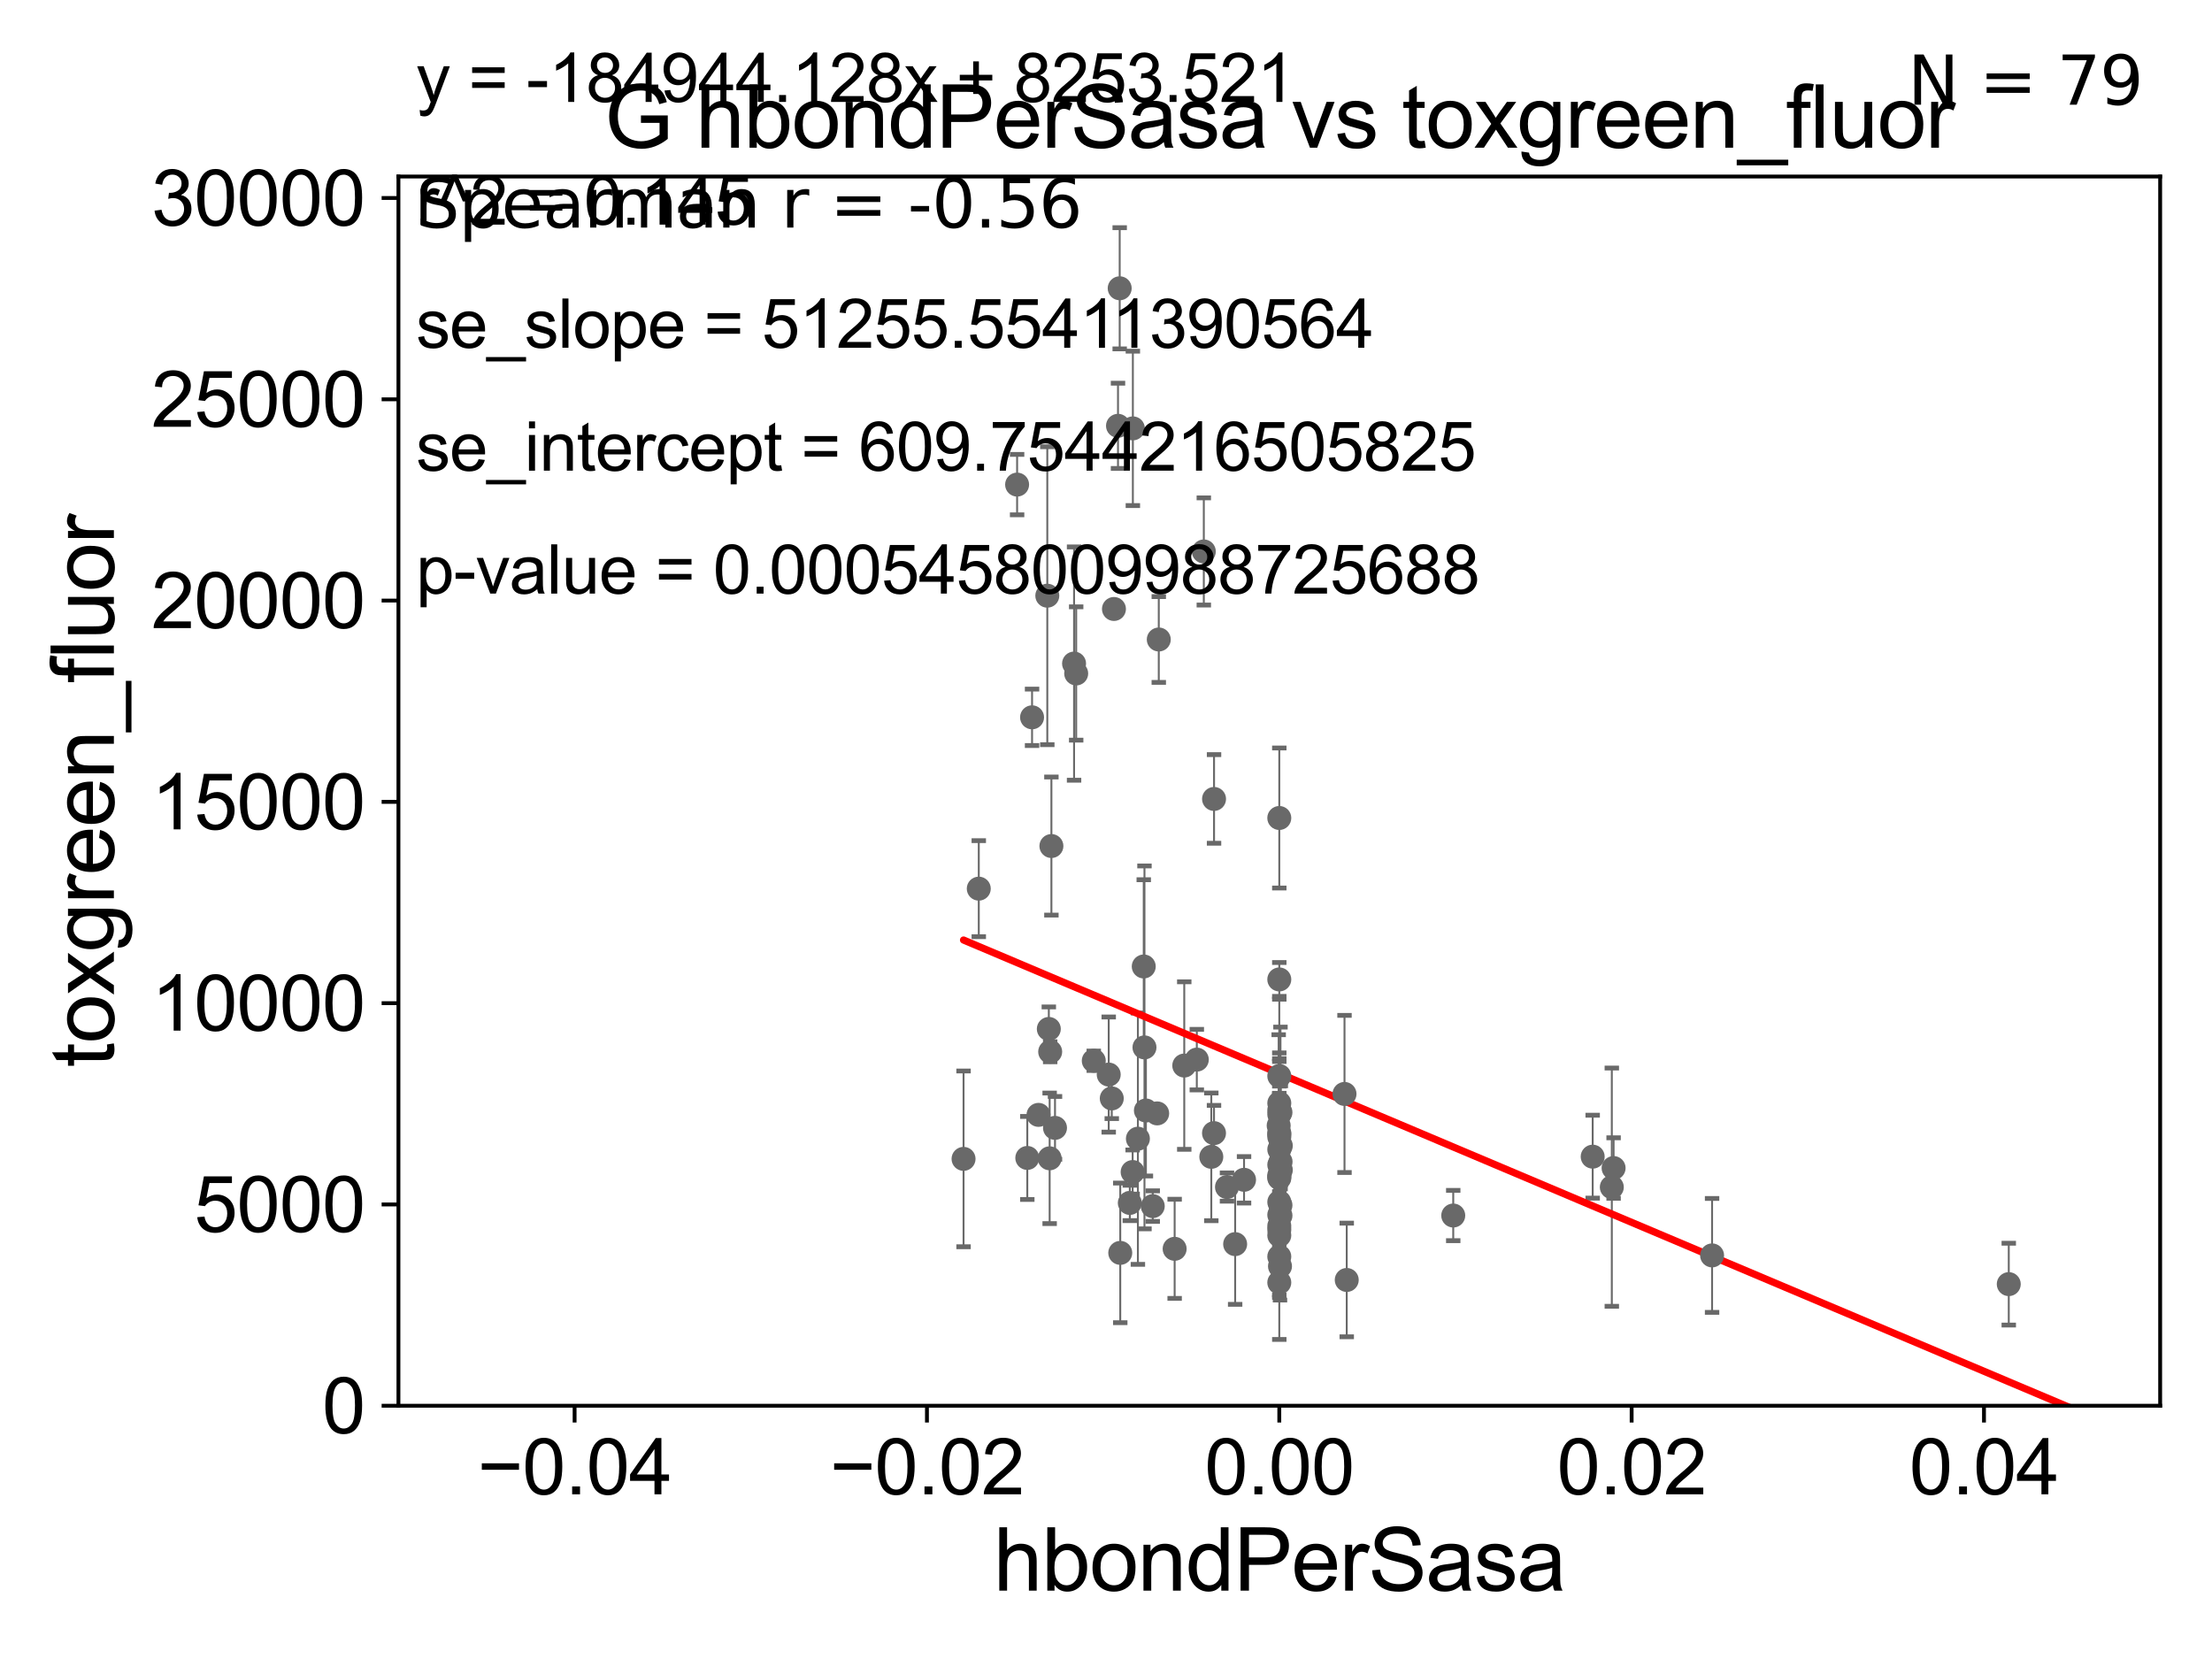 <?xml version="1.0" encoding="utf-8" standalone="no"?>
<!DOCTYPE svg PUBLIC "-//W3C//DTD SVG 1.1//EN"
  "http://www.w3.org/Graphics/SVG/1.1/DTD/svg11.dtd">
<svg xmlns:xlink="http://www.w3.org/1999/xlink" width="460.8pt" height="345.6pt" viewBox="0 0 460.8 345.6" xmlns="http://www.w3.org/2000/svg" version="1.1">
 <defs>
  <style type="text/css">*{stroke-linejoin: round; stroke-linecap: butt}</style>
 </defs>
 <g id="figure_1">
  <g id="patch_1">
   <path d="M 0 345.6 
L 460.8 345.6 
L 460.8 0 
L 0 0 
z
" style="fill: #ffffff"/>
  </g>
  <g id="axes_1">
   <g id="patch_2">
    <path d="M 83 292.84 
L 450 292.84 
L 450 36.775 
L 83 36.775 
z
" style="fill: #ffffff"/>
   </g>
   <g id="PathCollection_1">
    <defs>
     <path id="mc961fb603d" d="M 0 1.118 
C 0.297 1.118 0.581 1 0.791 0.791 
C 1 0.581 1.118 0.297 1.118 0 
C 1.118 -0.297 1 -0.581 0.791 -0.791 
C 0.581 -1 0.297 -1.118 0 -1.118 
C -0.297 -1.118 -0.581 -1 -0.791 -0.791 
C -1 -0.581 -1.118 -0.297 -1.118 0 
C -1.118 0.297 -1 0.581 -0.791 0.791 
C -0.581 1 -0.297 1.118 0 1.118 
z
" style="stroke: #696969"/>
    </defs>
    <g clip-path="url(#p80754b08f3)">
     <use xlink:href="#mc961fb603d" x="266.5" y="224.149" style="fill: #696969; stroke: #696969"/>
     <use xlink:href="#mc961fb603d" x="203.897" y="185.122" style="fill: #696969; stroke: #696969"/>
     <use xlink:href="#mc961fb603d" x="249.318" y="220.737" style="fill: #696969; stroke: #696969"/>
     <use xlink:href="#mc961fb603d" x="238.415" y="218.193" style="fill: #696969; stroke: #696969"/>
     <use xlink:href="#mc961fb603d" x="244.7" y="260.152" style="fill: #696969; stroke: #696969"/>
     <use xlink:href="#mc961fb603d" x="233.37" y="260.996" style="fill: #696969; stroke: #696969"/>
     <use xlink:href="#mc961fb603d" x="336.143" y="243.324" style="fill: #696969; stroke: #696969"/>
     <use xlink:href="#mc961fb603d" x="218.488" y="214.346" style="fill: #696969; stroke: #696969"/>
     <use xlink:href="#mc961fb603d" x="266.5" y="232.13" style="fill: #696969; stroke: #696969"/>
     <use xlink:href="#mc961fb603d" x="266.5" y="257.345" style="fill: #696969; stroke: #696969"/>
     <use xlink:href="#mc961fb603d" x="266.5" y="255.389" style="fill: #696969; stroke: #696969"/>
     <use xlink:href="#mc961fb603d" x="266.5" y="256.17" style="fill: #696969; stroke: #696969"/>
     <use xlink:href="#mc961fb603d" x="200.726" y="241.414" style="fill: #696969; stroke: #696969"/>
     <use xlink:href="#mc961fb603d" x="252.337" y="240.991" style="fill: #696969; stroke: #696969"/>
     <use xlink:href="#mc961fb603d" x="238.264" y="201.333" style="fill: #696969; stroke: #696969"/>
     <use xlink:href="#mc961fb603d" x="238.714" y="231.337" style="fill: #696969; stroke: #696969"/>
     <use xlink:href="#mc961fb603d" x="266.5" y="245.411" style="fill: #696969; stroke: #696969"/>
     <use xlink:href="#mc961fb603d" x="216.339" y="232.249" style="fill: #696969; stroke: #696969"/>
     <use xlink:href="#mc961fb603d" x="266.746" y="253.228" style="fill: #696969; stroke: #696969"/>
     <use xlink:href="#mc961fb603d" x="255.605" y="247.283" style="fill: #696969; stroke: #696969"/>
     <use xlink:href="#mc961fb603d" x="232.057" y="126.86" style="fill: #696969; stroke: #696969"/>
     <use xlink:href="#mc961fb603d" x="241.395" y="133.218" style="fill: #696969; stroke: #696969"/>
     <use xlink:href="#mc961fb603d" x="233.253" y="60.054" style="fill: #696969; stroke: #696969"/>
     <use xlink:href="#mc961fb603d" x="235.361" y="250.593" style="fill: #696969; stroke: #696969"/>
     <use xlink:href="#mc961fb603d" x="214.005" y="241.221" style="fill: #696969; stroke: #696969"/>
     <use xlink:href="#mc961fb603d" x="218.661" y="241.298" style="fill: #696969; stroke: #696969"/>
     <use xlink:href="#mc961fb603d" x="252.9" y="236.054" style="fill: #696969; stroke: #696969"/>
     <use xlink:href="#mc961fb603d" x="259.158" y="245.773" style="fill: #696969; stroke: #696969"/>
     <use xlink:href="#mc961fb603d" x="211.882" y="100.95" style="fill: #696969; stroke: #696969"/>
     <use xlink:href="#mc961fb603d" x="241.062" y="231.942" style="fill: #696969; stroke: #696969"/>
     <use xlink:href="#mc961fb603d" x="280.086" y="227.887" style="fill: #696969; stroke: #696969"/>
     <use xlink:href="#mc961fb603d" x="280.55" y="266.64" style="fill: #696969; stroke: #696969"/>
     <use xlink:href="#mc961fb603d" x="227.853" y="220.978" style="fill: #696969; stroke: #696969"/>
     <use xlink:href="#mc961fb603d" x="224.189" y="140.296" style="fill: #696969; stroke: #696969"/>
     <use xlink:href="#mc961fb603d" x="214.998" y="149.431" style="fill: #696969; stroke: #696969"/>
     <use xlink:href="#mc961fb603d" x="266.5" y="239.45" style="fill: #696969; stroke: #696969"/>
     <use xlink:href="#mc961fb603d" x="237.045" y="237.211" style="fill: #696969; stroke: #696969"/>
     <use xlink:href="#mc961fb603d" x="252.908" y="166.435" style="fill: #696969; stroke: #696969"/>
     <use xlink:href="#mc961fb603d" x="266.5" y="242.656" style="fill: #696969; stroke: #696969"/>
     <use xlink:href="#mc961fb603d" x="223.748" y="138.234" style="fill: #696969; stroke: #696969"/>
     <use xlink:href="#mc961fb603d" x="232.9" y="88.704" style="fill: #696969; stroke: #696969"/>
     <use xlink:href="#mc961fb603d" x="218.173" y="124.093" style="fill: #696969; stroke: #696969"/>
     <use xlink:href="#mc961fb603d" x="257.304" y="259.174" style="fill: #696969; stroke: #696969"/>
     <use xlink:href="#mc961fb603d" x="266.5" y="244.806" style="fill: #696969; stroke: #696969"/>
     <use xlink:href="#mc961fb603d" x="246.703" y="221.974" style="fill: #696969; stroke: #696969"/>
     <use xlink:href="#mc961fb603d" x="266.5" y="229.811" style="fill: #696969; stroke: #696969"/>
     <use xlink:href="#mc961fb603d" x="302.737" y="253.215" style="fill: #696969; stroke: #696969"/>
     <use xlink:href="#mc961fb603d" x="235.997" y="89.24" style="fill: #696969; stroke: #696969"/>
     <use xlink:href="#mc961fb603d" x="235.95" y="244.156" style="fill: #696969; stroke: #696969"/>
     <use xlink:href="#mc961fb603d" x="266.5" y="253.076" style="fill: #696969; stroke: #696969"/>
     <use xlink:href="#mc961fb603d" x="266.745" y="231.731" style="fill: #696969; stroke: #696969"/>
     <use xlink:href="#mc961fb603d" x="250.776" y="114.876" style="fill: #696969; stroke: #696969"/>
     <use xlink:href="#mc961fb603d" x="266.647" y="263.778" style="fill: #696969; stroke: #696969"/>
     <use xlink:href="#mc961fb603d" x="266.815" y="238.678" style="fill: #696969; stroke: #696969"/>
     <use xlink:href="#mc961fb603d" x="266.819" y="243.729" style="fill: #696969; stroke: #696969"/>
     <use xlink:href="#mc961fb603d" x="486.918" y="255.364" style="fill: #696969; stroke: #696969"/>
     <use xlink:href="#mc961fb603d" x="266.5" y="261.775" style="fill: #696969; stroke: #696969"/>
     <use xlink:href="#mc961fb603d" x="266.5" y="231.271" style="fill: #696969; stroke: #696969"/>
     <use xlink:href="#mc961fb603d" x="266.372" y="234.483" style="fill: #696969; stroke: #696969"/>
     <use xlink:href="#mc961fb603d" x="240.138" y="251.258" style="fill: #696969; stroke: #696969"/>
     <use xlink:href="#mc961fb603d" x="356.658" y="261.523" style="fill: #696969; stroke: #696969"/>
     <use xlink:href="#mc961fb603d" x="266.5" y="236.833" style="fill: #696969; stroke: #696969"/>
     <use xlink:href="#mc961fb603d" x="266.5" y="236.052" style="fill: #696969; stroke: #696969"/>
     <use xlink:href="#mc961fb603d" x="219.027" y="176.243" style="fill: #696969; stroke: #696969"/>
     <use xlink:href="#mc961fb603d" x="230.966" y="223.851" style="fill: #696969; stroke: #696969"/>
     <use xlink:href="#mc961fb603d" x="231.602" y="228.822" style="fill: #696969; stroke: #696969"/>
     <use xlink:href="#mc961fb603d" x="266.5" y="267.172" style="fill: #696969; stroke: #696969"/>
     <use xlink:href="#mc961fb603d" x="219.777" y="234.958" style="fill: #696969; stroke: #696969"/>
     <use xlink:href="#mc961fb603d" x="418.463" y="267.506" style="fill: #696969; stroke: #696969"/>
     <use xlink:href="#mc961fb603d" x="218.773" y="219.1" style="fill: #696969; stroke: #696969"/>
     <use xlink:href="#mc961fb603d" x="335.771" y="247.308" style="fill: #696969; stroke: #696969"/>
     <use xlink:href="#mc961fb603d" x="266.767" y="242.015" style="fill: #696969; stroke: #696969"/>
     <use xlink:href="#mc961fb603d" x="266.746" y="251.071" style="fill: #696969; stroke: #696969"/>
     <use xlink:href="#mc961fb603d" x="266.5" y="245.19" style="fill: #696969; stroke: #696969"/>
     <use xlink:href="#mc961fb603d" x="266.5" y="250.41" style="fill: #696969; stroke: #696969"/>
     <use xlink:href="#mc961fb603d" x="331.785" y="240.953" style="fill: #696969; stroke: #696969"/>
     <use xlink:href="#mc961fb603d" x="266.5" y="236.239" style="fill: #696969; stroke: #696969"/>
     <use xlink:href="#mc961fb603d" x="266.5" y="204.035" style="fill: #696969; stroke: #696969"/>
     <use xlink:href="#mc961fb603d" x="266.5" y="170.402" style="fill: #696969; stroke: #696969"/>
    </g>
   </g>
   <g id="matplotlib.axis_1">
    <g id="xtick_1">
     <g id="line2d_1">
      <defs>
       <path id="ma5c349ea47" d="M 0 0 
L 0 3.5 
" style="stroke: #000000; stroke-width: 0.8"/>
      </defs>
      <g>
       <use xlink:href="#ma5c349ea47" x="119.7" y="292.84" style="stroke: #000000; stroke-width: 0.8"/>
      </g>
     </g>
     <g id="text_1">
      <!-- −0.04 -->
      <g transform="translate(99.459 311.293)scale(0.16 -0.16)">
       <defs>
        <path id="ArialMT-2212" d="M 3381 1997 
L 356 1997 
L 356 2522 
L 3381 2522 
L 3381 1997 
z
" transform="scale(0.016)"/>
        <path id="ArialMT-30" d="M 266 2259 
Q 266 3072 433 3567 
Q 600 4063 929 4331 
Q 1259 4600 1759 4600 
Q 2128 4600 2406 4451 
Q 2684 4303 2865 4023 
Q 3047 3744 3150 3342 
Q 3253 2941 3253 2259 
Q 3253 1453 3087 958 
Q 2922 463 2592 192 
Q 2263 -78 1759 -78 
Q 1097 -78 719 397 
Q 266 969 266 2259 
z
M 844 2259 
Q 844 1131 1108 757 
Q 1372 384 1759 384 
Q 2147 384 2411 759 
Q 2675 1134 2675 2259 
Q 2675 3391 2411 3762 
Q 2147 4134 1753 4134 
Q 1366 4134 1134 3806 
Q 844 3388 844 2259 
z
" transform="scale(0.016)"/>
        <path id="ArialMT-2e" d="M 581 0 
L 581 641 
L 1222 641 
L 1222 0 
L 581 0 
z
" transform="scale(0.016)"/>
        <path id="ArialMT-34" d="M 2069 0 
L 2069 1097 
L 81 1097 
L 81 1613 
L 2172 4581 
L 2631 4581 
L 2631 1613 
L 3250 1613 
L 3250 1097 
L 2631 1097 
L 2631 0 
L 2069 0 
z
M 2069 1613 
L 2069 3678 
L 634 1613 
L 2069 1613 
z
" transform="scale(0.016)"/>
       </defs>
       <use xlink:href="#ArialMT-2212"/>
       <use xlink:href="#ArialMT-30" x="58.398"/>
       <use xlink:href="#ArialMT-2e" x="114.014"/>
       <use xlink:href="#ArialMT-30" x="141.797"/>
       <use xlink:href="#ArialMT-34" x="197.412"/>
      </g>
     </g>
    </g>
    <g id="xtick_2">
     <g id="line2d_2">
      <g>
       <use xlink:href="#ma5c349ea47" x="193.1" y="292.84" style="stroke: #000000; stroke-width: 0.8"/>
      </g>
     </g>
     <g id="text_2">
      <!-- −0.02 -->
      <g transform="translate(172.859 311.293)scale(0.16 -0.16)">
       <defs>
        <path id="ArialMT-32" d="M 3222 541 
L 3222 0 
L 194 0 
Q 188 203 259 391 
Q 375 700 629 1000 
Q 884 1300 1366 1694 
Q 2113 2306 2375 2664 
Q 2638 3022 2638 3341 
Q 2638 3675 2398 3904 
Q 2159 4134 1775 4134 
Q 1369 4134 1125 3890 
Q 881 3647 878 3216 
L 300 3275 
Q 359 3922 746 4261 
Q 1134 4600 1788 4600 
Q 2447 4600 2831 4234 
Q 3216 3869 3216 3328 
Q 3216 3053 3103 2787 
Q 2991 2522 2730 2228 
Q 2469 1934 1863 1422 
Q 1356 997 1212 845 
Q 1069 694 975 541 
L 3222 541 
z
" transform="scale(0.016)"/>
       </defs>
       <use xlink:href="#ArialMT-2212"/>
       <use xlink:href="#ArialMT-30" x="58.398"/>
       <use xlink:href="#ArialMT-2e" x="114.014"/>
       <use xlink:href="#ArialMT-30" x="141.797"/>
       <use xlink:href="#ArialMT-32" x="197.412"/>
      </g>
     </g>
    </g>
    <g id="xtick_3">
     <g id="line2d_3">
      <g>
       <use xlink:href="#ma5c349ea47" x="266.5" y="292.84" style="stroke: #000000; stroke-width: 0.8"/>
      </g>
     </g>
     <g id="text_3">
      <!-- 0.00 -->
      <g transform="translate(250.931 311.293)scale(0.16 -0.16)">
       <use xlink:href="#ArialMT-30"/>
       <use xlink:href="#ArialMT-2e" x="55.615"/>
       <use xlink:href="#ArialMT-30" x="83.398"/>
       <use xlink:href="#ArialMT-30" x="139.014"/>
      </g>
     </g>
    </g>
    <g id="xtick_4">
     <g id="line2d_4">
      <g>
       <use xlink:href="#ma5c349ea47" x="339.9" y="292.84" style="stroke: #000000; stroke-width: 0.8"/>
      </g>
     </g>
     <g id="text_4">
      <!-- 0.02 -->
      <g transform="translate(324.331 311.293)scale(0.16 -0.16)">
       <use xlink:href="#ArialMT-30"/>
       <use xlink:href="#ArialMT-2e" x="55.615"/>
       <use xlink:href="#ArialMT-30" x="83.398"/>
       <use xlink:href="#ArialMT-32" x="139.014"/>
      </g>
     </g>
    </g>
    <g id="xtick_5">
     <g id="line2d_5">
      <g>
       <use xlink:href="#ma5c349ea47" x="413.3" y="292.84" style="stroke: #000000; stroke-width: 0.8"/>
      </g>
     </g>
     <g id="text_5">
      <!-- 0.04 -->
      <g transform="translate(397.731 311.293)scale(0.16 -0.16)">
       <use xlink:href="#ArialMT-30"/>
       <use xlink:href="#ArialMT-2e" x="55.615"/>
       <use xlink:href="#ArialMT-30" x="83.398"/>
       <use xlink:href="#ArialMT-34" x="139.014"/>
      </g>
     </g>
    </g>
    <g id="text_6">
     <!-- hbondPerSasa -->
     <g transform="translate(206.958 331.357)scale(0.18 -0.18)">
      <defs>
       <path id="ArialMT-68" d="M 422 0 
L 422 4581 
L 984 4581 
L 984 2938 
Q 1378 3394 1978 3394 
Q 2347 3394 2619 3248 
Q 2891 3103 3008 2847 
Q 3125 2591 3125 2103 
L 3125 0 
L 2563 0 
L 2563 2103 
Q 2563 2525 2380 2717 
Q 2197 2909 1863 2909 
Q 1613 2909 1392 2779 
Q 1172 2650 1078 2428 
Q 984 2206 984 1816 
L 984 0 
L 422 0 
z
" transform="scale(0.016)"/>
       <path id="ArialMT-62" d="M 941 0 
L 419 0 
L 419 4581 
L 981 4581 
L 981 2947 
Q 1338 3394 1891 3394 
Q 2197 3394 2470 3270 
Q 2744 3147 2920 2923 
Q 3097 2700 3197 2384 
Q 3297 2069 3297 1709 
Q 3297 856 2875 390 
Q 2453 -75 1863 -75 
Q 1275 -75 941 416 
L 941 0 
z
M 934 1684 
Q 934 1088 1097 822 
Q 1363 388 1816 388 
Q 2184 388 2453 708 
Q 2722 1028 2722 1663 
Q 2722 2313 2464 2622 
Q 2206 2931 1841 2931 
Q 1472 2931 1203 2611 
Q 934 2291 934 1684 
z
" transform="scale(0.016)"/>
       <path id="ArialMT-6f" d="M 213 1659 
Q 213 2581 725 3025 
Q 1153 3394 1769 3394 
Q 2453 3394 2887 2945 
Q 3322 2497 3322 1706 
Q 3322 1066 3130 698 
Q 2938 331 2570 128 
Q 2203 -75 1769 -75 
Q 1072 -75 642 372 
Q 213 819 213 1659 
z
M 791 1659 
Q 791 1022 1069 705 
Q 1347 388 1769 388 
Q 2188 388 2466 706 
Q 2744 1025 2744 1678 
Q 2744 2294 2464 2611 
Q 2184 2928 1769 2928 
Q 1347 2928 1069 2612 
Q 791 2297 791 1659 
z
" transform="scale(0.016)"/>
       <path id="ArialMT-6e" d="M 422 0 
L 422 3319 
L 928 3319 
L 928 2847 
Q 1294 3394 1984 3394 
Q 2284 3394 2536 3286 
Q 2788 3178 2913 3003 
Q 3038 2828 3088 2588 
Q 3119 2431 3119 2041 
L 3119 0 
L 2556 0 
L 2556 2019 
Q 2556 2363 2490 2533 
Q 2425 2703 2258 2804 
Q 2091 2906 1866 2906 
Q 1506 2906 1245 2678 
Q 984 2450 984 1813 
L 984 0 
L 422 0 
z
" transform="scale(0.016)"/>
       <path id="ArialMT-64" d="M 2575 0 
L 2575 419 
Q 2259 -75 1647 -75 
Q 1250 -75 917 144 
Q 584 363 401 755 
Q 219 1147 219 1656 
Q 219 2153 384 2558 
Q 550 2963 881 3178 
Q 1213 3394 1622 3394 
Q 1922 3394 2156 3267 
Q 2391 3141 2538 2938 
L 2538 4581 
L 3097 4581 
L 3097 0 
L 2575 0 
z
M 797 1656 
Q 797 1019 1065 703 
Q 1334 388 1700 388 
Q 2069 388 2326 689 
Q 2584 991 2584 1609 
Q 2584 2291 2321 2609 
Q 2059 2928 1675 2928 
Q 1300 2928 1048 2622 
Q 797 2316 797 1656 
z
" transform="scale(0.016)"/>
       <path id="ArialMT-50" d="M 494 0 
L 494 4581 
L 2222 4581 
Q 2678 4581 2919 4538 
Q 3256 4481 3484 4323 
Q 3713 4166 3852 3881 
Q 3991 3597 3991 3256 
Q 3991 2672 3619 2267 
Q 3247 1863 2275 1863 
L 1100 1863 
L 1100 0 
L 494 0 
z
M 1100 2403 
L 2284 2403 
Q 2872 2403 3119 2622 
Q 3366 2841 3366 3238 
Q 3366 3525 3220 3729 
Q 3075 3934 2838 4000 
Q 2684 4041 2272 4041 
L 1100 4041 
L 1100 2403 
z
" transform="scale(0.016)"/>
       <path id="ArialMT-65" d="M 2694 1069 
L 3275 997 
Q 3138 488 2766 206 
Q 2394 -75 1816 -75 
Q 1088 -75 661 373 
Q 234 822 234 1631 
Q 234 2469 665 2931 
Q 1097 3394 1784 3394 
Q 2450 3394 2872 2941 
Q 3294 2488 3294 1666 
Q 3294 1616 3291 1516 
L 816 1516 
Q 847 969 1125 678 
Q 1403 388 1819 388 
Q 2128 388 2347 550 
Q 2566 713 2694 1069 
z
M 847 1978 
L 2700 1978 
Q 2663 2397 2488 2606 
Q 2219 2931 1791 2931 
Q 1403 2931 1139 2672 
Q 875 2413 847 1978 
z
" transform="scale(0.016)"/>
       <path id="ArialMT-72" d="M 416 0 
L 416 3319 
L 922 3319 
L 922 2816 
Q 1116 3169 1280 3281 
Q 1444 3394 1641 3394 
Q 1925 3394 2219 3213 
L 2025 2691 
Q 1819 2813 1613 2813 
Q 1428 2813 1281 2702 
Q 1134 2591 1072 2394 
Q 978 2094 978 1738 
L 978 0 
L 416 0 
z
" transform="scale(0.016)"/>
       <path id="ArialMT-53" d="M 288 1472 
L 859 1522 
Q 900 1178 1048 958 
Q 1197 738 1509 602 
Q 1822 466 2213 466 
Q 2559 466 2825 569 
Q 3091 672 3220 851 
Q 3350 1031 3350 1244 
Q 3350 1459 3225 1620 
Q 3100 1781 2813 1891 
Q 2628 1963 1997 2114 
Q 1366 2266 1113 2400 
Q 784 2572 623 2826 
Q 463 3081 463 3397 
Q 463 3744 659 4045 
Q 856 4347 1234 4503 
Q 1613 4659 2075 4659 
Q 2584 4659 2973 4495 
Q 3363 4331 3572 4012 
Q 3781 3694 3797 3291 
L 3216 3247 
Q 3169 3681 2898 3903 
Q 2628 4125 2100 4125 
Q 1550 4125 1298 3923 
Q 1047 3722 1047 3438 
Q 1047 3191 1225 3031 
Q 1400 2872 2139 2705 
Q 2878 2538 3153 2413 
Q 3553 2228 3743 1945 
Q 3934 1663 3934 1294 
Q 3934 928 3725 604 
Q 3516 281 3123 101 
Q 2731 -78 2241 -78 
Q 1619 -78 1198 103 
Q 778 284 539 648 
Q 300 1013 288 1472 
z
" transform="scale(0.016)"/>
       <path id="ArialMT-61" d="M 2588 409 
Q 2275 144 1986 34 
Q 1697 -75 1366 -75 
Q 819 -75 525 192 
Q 231 459 231 875 
Q 231 1119 342 1320 
Q 453 1522 633 1644 
Q 813 1766 1038 1828 
Q 1203 1872 1538 1913 
Q 2219 1994 2541 2106 
Q 2544 2222 2544 2253 
Q 2544 2597 2384 2738 
Q 2169 2928 1744 2928 
Q 1347 2928 1158 2789 
Q 969 2650 878 2297 
L 328 2372 
Q 403 2725 575 2942 
Q 747 3159 1072 3276 
Q 1397 3394 1825 3394 
Q 2250 3394 2515 3294 
Q 2781 3194 2906 3042 
Q 3031 2891 3081 2659 
Q 3109 2516 3109 2141 
L 3109 1391 
Q 3109 606 3145 398 
Q 3181 191 3288 0 
L 2700 0 
Q 2613 175 2588 409 
z
M 2541 1666 
Q 2234 1541 1622 1453 
Q 1275 1403 1131 1340 
Q 988 1278 909 1158 
Q 831 1038 831 891 
Q 831 666 1001 516 
Q 1172 366 1500 366 
Q 1825 366 2078 508 
Q 2331 650 2450 897 
Q 2541 1088 2541 1459 
L 2541 1666 
z
" transform="scale(0.016)"/>
       <path id="ArialMT-73" d="M 197 991 
L 753 1078 
Q 800 744 1014 566 
Q 1228 388 1613 388 
Q 2000 388 2187 545 
Q 2375 703 2375 916 
Q 2375 1106 2209 1216 
Q 2094 1291 1634 1406 
Q 1016 1563 777 1677 
Q 538 1791 414 1992 
Q 291 2194 291 2438 
Q 291 2659 392 2848 
Q 494 3038 669 3163 
Q 800 3259 1026 3326 
Q 1253 3394 1513 3394 
Q 1903 3394 2198 3281 
Q 2494 3169 2634 2976 
Q 2775 2784 2828 2463 
L 2278 2388 
Q 2241 2644 2061 2787 
Q 1881 2931 1553 2931 
Q 1166 2931 1000 2803 
Q 834 2675 834 2503 
Q 834 2394 903 2306 
Q 972 2216 1119 2156 
Q 1203 2125 1616 2013 
Q 2213 1853 2448 1751 
Q 2684 1650 2818 1456 
Q 2953 1263 2953 975 
Q 2953 694 2789 445 
Q 2625 197 2315 61 
Q 2006 -75 1616 -75 
Q 969 -75 630 194 
Q 291 463 197 991 
z
" transform="scale(0.016)"/>
      </defs>
      <use xlink:href="#ArialMT-68"/>
      <use xlink:href="#ArialMT-62" x="55.615"/>
      <use xlink:href="#ArialMT-6f" x="111.23"/>
      <use xlink:href="#ArialMT-6e" x="166.846"/>
      <use xlink:href="#ArialMT-64" x="222.461"/>
      <use xlink:href="#ArialMT-50" x="278.076"/>
      <use xlink:href="#ArialMT-65" x="344.775"/>
      <use xlink:href="#ArialMT-72" x="400.391"/>
      <use xlink:href="#ArialMT-53" x="433.691"/>
      <use xlink:href="#ArialMT-61" x="500.391"/>
      <use xlink:href="#ArialMT-73" x="556.006"/>
      <use xlink:href="#ArialMT-61" x="606.006"/>
     </g>
    </g>
   </g>
   <g id="matplotlib.axis_2">
    <g id="ytick_1">
     <g id="line2d_6">
      <defs>
       <path id="m0d779e06c2" d="M 0 0 
L -3.5 0 
" style="stroke: #000000; stroke-width: 0.8"/>
      </defs>
      <g>
       <use xlink:href="#m0d779e06c2" x="83" y="292.84" style="stroke: #000000; stroke-width: 0.8"/>
      </g>
     </g>
     <g id="text_7">
      <!-- 0 -->
      <g transform="translate(67.103 298.566)scale(0.16 -0.16)">
       <use xlink:href="#ArialMT-30"/>
      </g>
     </g>
    </g>
    <g id="ytick_2">
     <g id="line2d_7">
      <g>
       <use xlink:href="#m0d779e06c2" x="83" y="250.908" style="stroke: #000000; stroke-width: 0.8"/>
      </g>
     </g>
     <g id="text_8">
      <!-- 5000 -->
      <g transform="translate(40.41 256.634)scale(0.16 -0.16)">
       <defs>
        <path id="ArialMT-35" d="M 266 1200 
L 856 1250 
Q 922 819 1161 601 
Q 1400 384 1738 384 
Q 2144 384 2425 690 
Q 2706 997 2706 1503 
Q 2706 1984 2436 2262 
Q 2166 2541 1728 2541 
Q 1456 2541 1237 2417 
Q 1019 2294 894 2097 
L 366 2166 
L 809 4519 
L 3088 4519 
L 3088 3981 
L 1259 3981 
L 1013 2750 
Q 1425 3038 1878 3038 
Q 2478 3038 2890 2622 
Q 3303 2206 3303 1553 
Q 3303 931 2941 478 
Q 2500 -78 1738 -78 
Q 1113 -78 717 272 
Q 322 622 266 1200 
z
" transform="scale(0.016)"/>
       </defs>
       <use xlink:href="#ArialMT-35"/>
       <use xlink:href="#ArialMT-30" x="55.615"/>
       <use xlink:href="#ArialMT-30" x="111.23"/>
       <use xlink:href="#ArialMT-30" x="166.846"/>
      </g>
     </g>
    </g>
    <g id="ytick_3">
     <g id="line2d_8">
      <g>
       <use xlink:href="#m0d779e06c2" x="83" y="208.976" style="stroke: #000000; stroke-width: 0.8"/>
      </g>
     </g>
     <g id="text_9">
      <!-- 10000 -->
      <g transform="translate(31.512 214.702)scale(0.16 -0.16)">
       <defs>
        <path id="ArialMT-31" d="M 2384 0 
L 1822 0 
L 1822 3584 
Q 1619 3391 1289 3197 
Q 959 3003 697 2906 
L 697 3450 
Q 1169 3672 1522 3987 
Q 1875 4303 2022 4600 
L 2384 4600 
L 2384 0 
z
" transform="scale(0.016)"/>
       </defs>
       <use xlink:href="#ArialMT-31"/>
       <use xlink:href="#ArialMT-30" x="55.615"/>
       <use xlink:href="#ArialMT-30" x="111.23"/>
       <use xlink:href="#ArialMT-30" x="166.846"/>
       <use xlink:href="#ArialMT-30" x="222.461"/>
      </g>
     </g>
    </g>
    <g id="ytick_4">
     <g id="line2d_9">
      <g>
       <use xlink:href="#m0d779e06c2" x="83" y="167.043" style="stroke: #000000; stroke-width: 0.8"/>
      </g>
     </g>
     <g id="text_10">
      <!-- 15000 -->
      <g transform="translate(31.512 172.77)scale(0.16 -0.16)">
       <use xlink:href="#ArialMT-31"/>
       <use xlink:href="#ArialMT-35" x="55.615"/>
       <use xlink:href="#ArialMT-30" x="111.23"/>
       <use xlink:href="#ArialMT-30" x="166.846"/>
       <use xlink:href="#ArialMT-30" x="222.461"/>
      </g>
     </g>
    </g>
    <g id="ytick_5">
     <g id="line2d_10">
      <g>
       <use xlink:href="#m0d779e06c2" x="83" y="125.111" style="stroke: #000000; stroke-width: 0.8"/>
      </g>
     </g>
     <g id="text_11">
      <!-- 20000 -->
      <g transform="translate(31.512 130.837)scale(0.16 -0.16)">
       <use xlink:href="#ArialMT-32"/>
       <use xlink:href="#ArialMT-30" x="55.615"/>
       <use xlink:href="#ArialMT-30" x="111.23"/>
       <use xlink:href="#ArialMT-30" x="166.846"/>
       <use xlink:href="#ArialMT-30" x="222.461"/>
      </g>
     </g>
    </g>
    <g id="ytick_6">
     <g id="line2d_11">
      <g>
       <use xlink:href="#m0d779e06c2" x="83" y="83.179" style="stroke: #000000; stroke-width: 0.8"/>
      </g>
     </g>
     <g id="text_12">
      <!-- 25000 -->
      <g transform="translate(31.512 88.905)scale(0.16 -0.16)">
       <use xlink:href="#ArialMT-32"/>
       <use xlink:href="#ArialMT-35" x="55.615"/>
       <use xlink:href="#ArialMT-30" x="111.23"/>
       <use xlink:href="#ArialMT-30" x="166.846"/>
       <use xlink:href="#ArialMT-30" x="222.461"/>
      </g>
     </g>
    </g>
    <g id="ytick_7">
     <g id="line2d_12">
      <g>
       <use xlink:href="#m0d779e06c2" x="83" y="41.247" style="stroke: #000000; stroke-width: 0.8"/>
      </g>
     </g>
     <g id="text_13">
      <!-- 30000 -->
      <g transform="translate(31.512 46.973)scale(0.16 -0.16)">
       <defs>
        <path id="ArialMT-33" d="M 269 1209 
L 831 1284 
Q 928 806 1161 595 
Q 1394 384 1728 384 
Q 2125 384 2398 659 
Q 2672 934 2672 1341 
Q 2672 1728 2419 1979 
Q 2166 2231 1775 2231 
Q 1616 2231 1378 2169 
L 1441 2663 
Q 1497 2656 1531 2656 
Q 1891 2656 2178 2843 
Q 2466 3031 2466 3422 
Q 2466 3731 2256 3934 
Q 2047 4138 1716 4138 
Q 1388 4138 1169 3931 
Q 950 3725 888 3313 
L 325 3413 
Q 428 3978 793 4289 
Q 1159 4600 1703 4600 
Q 2078 4600 2393 4439 
Q 2709 4278 2876 4000 
Q 3044 3722 3044 3409 
Q 3044 3113 2884 2869 
Q 2725 2625 2413 2481 
Q 2819 2388 3044 2092 
Q 3269 1797 3269 1353 
Q 3269 753 2831 336 
Q 2394 -81 1725 -81 
Q 1122 -81 723 278 
Q 325 638 269 1209 
z
" transform="scale(0.016)"/>
       </defs>
       <use xlink:href="#ArialMT-33"/>
       <use xlink:href="#ArialMT-30" x="55.615"/>
       <use xlink:href="#ArialMT-30" x="111.23"/>
       <use xlink:href="#ArialMT-30" x="166.846"/>
       <use xlink:href="#ArialMT-30" x="222.461"/>
      </g>
     </g>
    </g>
    <g id="text_14">
     <!-- toxgreen_fluor -->
     <g transform="translate(23.724 222.34)rotate(-90)scale(0.18 -0.18)">
      <defs>
       <path id="ArialMT-74" d="M 1650 503 
L 1731 6 
Q 1494 -44 1306 -44 
Q 1000 -44 831 53 
Q 663 150 594 308 
Q 525 466 525 972 
L 525 2881 
L 113 2881 
L 113 3319 
L 525 3319 
L 525 4141 
L 1084 4478 
L 1084 3319 
L 1650 3319 
L 1650 2881 
L 1084 2881 
L 1084 941 
Q 1084 700 1114 631 
Q 1144 563 1211 522 
Q 1278 481 1403 481 
Q 1497 481 1650 503 
z
" transform="scale(0.016)"/>
       <path id="ArialMT-78" d="M 47 0 
L 1259 1725 
L 138 3319 
L 841 3319 
L 1350 2541 
Q 1494 2319 1581 2169 
Q 1719 2375 1834 2534 
L 2394 3319 
L 3066 3319 
L 1919 1756 
L 3153 0 
L 2463 0 
L 1781 1031 
L 1600 1309 
L 728 0 
L 47 0 
z
" transform="scale(0.016)"/>
       <path id="ArialMT-67" d="M 319 -275 
L 866 -356 
Q 900 -609 1056 -725 
Q 1266 -881 1628 -881 
Q 2019 -881 2231 -725 
Q 2444 -569 2519 -288 
Q 2563 -116 2559 434 
Q 2191 0 1641 0 
Q 956 0 581 494 
Q 206 988 206 1678 
Q 206 2153 378 2554 
Q 550 2956 876 3175 
Q 1203 3394 1644 3394 
Q 2231 3394 2613 2919 
L 2613 3319 
L 3131 3319 
L 3131 450 
Q 3131 -325 2973 -648 
Q 2816 -972 2473 -1159 
Q 2131 -1347 1631 -1347 
Q 1038 -1347 672 -1080 
Q 306 -813 319 -275 
z
M 784 1719 
Q 784 1066 1043 766 
Q 1303 466 1694 466 
Q 2081 466 2343 764 
Q 2606 1063 2606 1700 
Q 2606 2309 2336 2618 
Q 2066 2928 1684 2928 
Q 1309 2928 1046 2623 
Q 784 2319 784 1719 
z
" transform="scale(0.016)"/>
       <path id="ArialMT-5f" d="M -97 -1272 
L -97 -866 
L 3631 -866 
L 3631 -1272 
L -97 -1272 
z
" transform="scale(0.016)"/>
       <path id="ArialMT-66" d="M 556 0 
L 556 2881 
L 59 2881 
L 59 3319 
L 556 3319 
L 556 3672 
Q 556 4006 616 4169 
Q 697 4388 901 4523 
Q 1106 4659 1475 4659 
Q 1713 4659 2000 4603 
L 1916 4113 
Q 1741 4144 1584 4144 
Q 1328 4144 1222 4034 
Q 1116 3925 1116 3625 
L 1116 3319 
L 1763 3319 
L 1763 2881 
L 1116 2881 
L 1116 0 
L 556 0 
z
" transform="scale(0.016)"/>
       <path id="ArialMT-6c" d="M 409 0 
L 409 4581 
L 972 4581 
L 972 0 
L 409 0 
z
" transform="scale(0.016)"/>
       <path id="ArialMT-75" d="M 2597 0 
L 2597 488 
Q 2209 -75 1544 -75 
Q 1250 -75 995 37 
Q 741 150 617 320 
Q 494 491 444 738 
Q 409 903 409 1263 
L 409 3319 
L 972 3319 
L 972 1478 
Q 972 1038 1006 884 
Q 1059 663 1231 536 
Q 1403 409 1656 409 
Q 1909 409 2131 539 
Q 2353 669 2445 892 
Q 2538 1116 2538 1541 
L 2538 3319 
L 3100 3319 
L 3100 0 
L 2597 0 
z
" transform="scale(0.016)"/>
      </defs>
      <use xlink:href="#ArialMT-74"/>
      <use xlink:href="#ArialMT-6f" x="27.783"/>
      <use xlink:href="#ArialMT-78" x="83.398"/>
      <use xlink:href="#ArialMT-67" x="133.398"/>
      <use xlink:href="#ArialMT-72" x="189.014"/>
      <use xlink:href="#ArialMT-65" x="222.314"/>
      <use xlink:href="#ArialMT-65" x="277.93"/>
      <use xlink:href="#ArialMT-6e" x="333.545"/>
      <use xlink:href="#ArialMT-5f" x="389.16"/>
      <use xlink:href="#ArialMT-66" x="444.775"/>
      <use xlink:href="#ArialMT-6c" x="472.559"/>
      <use xlink:href="#ArialMT-75" x="494.775"/>
      <use xlink:href="#ArialMT-6f" x="550.391"/>
      <use xlink:href="#ArialMT-72" x="606.006"/>
     </g>
    </g>
   </g>
   <g id="LineCollection_1">
    <path d="M 266.5 227.752 
L 266.5 220.546 
" clip-path="url(#p80754b08f3)" style="fill: none; stroke: #696969; stroke-width: 0.4"/>
    <path d="M 203.897 195.125 
L 203.897 175.12 
" clip-path="url(#p80754b08f3)" style="fill: none; stroke: #696969; stroke-width: 0.4"/>
    <path d="M 249.318 227.045 
L 249.318 214.429 
" clip-path="url(#p80754b08f3)" style="fill: none; stroke: #696969; stroke-width: 0.4"/>
    <path d="M 238.415 255.99 
L 238.415 180.395 
" clip-path="url(#p80754b08f3)" style="fill: none; stroke: #696969; stroke-width: 0.4"/>
    <path d="M 244.7 270.479 
L 244.7 249.825 
" clip-path="url(#p80754b08f3)" style="fill: none; stroke: #696969; stroke-width: 0.4"/>
    <path d="M 233.37 275.536 
L 233.37 246.456 
" clip-path="url(#p80754b08f3)" style="fill: none; stroke: #696969; stroke-width: 0.4"/>
    <path d="M 336.143 249.625 
L 336.143 237.023 
" clip-path="url(#p80754b08f3)" style="fill: none; stroke: #696969; stroke-width: 0.4"/>
    <path d="M 218.488 218.933 
L 218.488 209.759 
" clip-path="url(#p80754b08f3)" style="fill: none; stroke: #696969; stroke-width: 0.4"/>
    <path d="M 266.5 238.009 
L 266.5 226.252 
" clip-path="url(#p80754b08f3)" style="fill: none; stroke: #696969; stroke-width: 0.4"/>
    <path d="M 266.5 269.768 
L 266.5 244.921 
" clip-path="url(#p80754b08f3)" style="fill: none; stroke: #696969; stroke-width: 0.4"/>
    <path d="M 266.5 264.935 
L 266.5 245.842 
" clip-path="url(#p80754b08f3)" style="fill: none; stroke: #696969; stroke-width: 0.4"/>
    <path d="M 266.5 264.106 
L 266.5 248.235 
" clip-path="url(#p80754b08f3)" style="fill: none; stroke: #696969; stroke-width: 0.4"/>
    <path d="M 200.726 259.719 
L 200.726 223.109 
" clip-path="url(#p80754b08f3)" style="fill: none; stroke: #696969; stroke-width: 0.4"/>
    <path d="M 252.337 254.291 
L 252.337 227.69 
" clip-path="url(#p80754b08f3)" style="fill: none; stroke: #696969; stroke-width: 0.4"/>
    <path d="M 238.264 219.402 
L 238.264 183.264 
" clip-path="url(#p80754b08f3)" style="fill: none; stroke: #696969; stroke-width: 0.4"/>
    <path d="M 238.714 244.983 
L 238.714 217.691 
" clip-path="url(#p80754b08f3)" style="fill: none; stroke: #696969; stroke-width: 0.4"/>
    <path d="M 266.5 254.561 
L 266.5 236.261 
" clip-path="url(#p80754b08f3)" style="fill: none; stroke: #696969; stroke-width: 0.4"/>
    <path d="M 216.339 232.828 
L 216.339 231.671 
" clip-path="url(#p80754b08f3)" style="fill: none; stroke: #696969; stroke-width: 0.4"/>
    <path d="M 266.746 256.978 
L 266.746 249.479 
" clip-path="url(#p80754b08f3)" style="fill: none; stroke: #696969; stroke-width: 0.4"/>
    <path d="M 255.605 250.229 
L 255.605 244.337 
" clip-path="url(#p80754b08f3)" style="fill: none; stroke: #696969; stroke-width: 0.4"/>
    <path d="M 232.057 127.433 
L 232.057 126.287 
" clip-path="url(#p80754b08f3)" style="fill: none; stroke: #696969; stroke-width: 0.4"/>
    <path d="M 241.395 142.155 
L 241.395 124.281 
" clip-path="url(#p80754b08f3)" style="fill: none; stroke: #696969; stroke-width: 0.4"/>
    <path d="M 233.253 72.677 
L 233.253 47.43 
" clip-path="url(#p80754b08f3)" style="fill: none; stroke: #696969; stroke-width: 0.4"/>
    <path d="M 235.361 254.274 
L 235.361 246.912 
" clip-path="url(#p80754b08f3)" style="fill: none; stroke: #696969; stroke-width: 0.4"/>
    <path d="M 214.005 249.868 
L 214.005 232.574 
" clip-path="url(#p80754b08f3)" style="fill: none; stroke: #696969; stroke-width: 0.4"/>
    <path d="M 218.661 254.894 
L 218.661 227.701 
" clip-path="url(#p80754b08f3)" style="fill: none; stroke: #696969; stroke-width: 0.4"/>
    <path d="M 252.9 241.833 
L 252.9 230.275 
" clip-path="url(#p80754b08f3)" style="fill: none; stroke: #696969; stroke-width: 0.4"/>
    <path d="M 259.158 250.612 
L 259.158 240.934 
" clip-path="url(#p80754b08f3)" style="fill: none; stroke: #696969; stroke-width: 0.4"/>
    <path d="M 211.882 107.242 
L 211.882 94.657 
" clip-path="url(#p80754b08f3)" style="fill: none; stroke: #696969; stroke-width: 0.4"/>
    <path d="M 241.062 232.712 
L 241.062 231.172 
" clip-path="url(#p80754b08f3)" style="fill: none; stroke: #696969; stroke-width: 0.4"/>
    <path d="M 280.086 244.257 
L 280.086 211.516 
" clip-path="url(#p80754b08f3)" style="fill: none; stroke: #696969; stroke-width: 0.4"/>
    <path d="M 280.55 278.475 
L 280.55 254.805 
" clip-path="url(#p80754b08f3)" style="fill: none; stroke: #696969; stroke-width: 0.4"/>
    <path d="M 227.853 222.999 
L 227.853 218.957 
" clip-path="url(#p80754b08f3)" style="fill: none; stroke: #696969; stroke-width: 0.4"/>
    <path d="M 224.189 154.183 
L 224.189 126.41 
" clip-path="url(#p80754b08f3)" style="fill: none; stroke: #696969; stroke-width: 0.4"/>
    <path d="M 214.998 155.306 
L 214.998 143.557 
" clip-path="url(#p80754b08f3)" style="fill: none; stroke: #696969; stroke-width: 0.4"/>
    <path d="M 266.5 241.08 
L 266.5 237.82 
" clip-path="url(#p80754b08f3)" style="fill: none; stroke: #696969; stroke-width: 0.4"/>
    <path d="M 237.045 263.389 
L 237.045 211.032 
" clip-path="url(#p80754b08f3)" style="fill: none; stroke: #696969; stroke-width: 0.4"/>
    <path d="M 252.908 175.667 
L 252.908 157.202 
" clip-path="url(#p80754b08f3)" style="fill: none; stroke: #696969; stroke-width: 0.4"/>
    <path d="M 266.5 256.34 
L 266.5 228.971 
" clip-path="url(#p80754b08f3)" style="fill: none; stroke: #696969; stroke-width: 0.4"/>
    <path d="M 223.748 162.534 
L 223.748 113.935 
" clip-path="url(#p80754b08f3)" style="fill: none; stroke: #696969; stroke-width: 0.4"/>
    <path d="M 232.9 97.582 
L 232.9 79.826 
" clip-path="url(#p80754b08f3)" style="fill: none; stroke: #696969; stroke-width: 0.4"/>
    <path d="M 218.173 155.126 
L 218.173 93.061 
" clip-path="url(#p80754b08f3)" style="fill: none; stroke: #696969; stroke-width: 0.4"/>
    <path d="M 257.304 271.716 
L 257.304 246.633 
" clip-path="url(#p80754b08f3)" style="fill: none; stroke: #696969; stroke-width: 0.4"/>
    <path d="M 266.5 270.271 
L 266.5 219.34 
" clip-path="url(#p80754b08f3)" style="fill: none; stroke: #696969; stroke-width: 0.4"/>
    <path d="M 246.703 239.422 
L 246.703 204.525 
" clip-path="url(#p80754b08f3)" style="fill: none; stroke: #696969; stroke-width: 0.4"/>
    <path d="M 266.5 251.473 
L 266.5 208.149 
" clip-path="url(#p80754b08f3)" style="fill: none; stroke: #696969; stroke-width: 0.4"/>
    <path d="M 302.737 258.454 
L 302.737 247.975 
" clip-path="url(#p80754b08f3)" style="fill: none; stroke: #696969; stroke-width: 0.4"/>
    <path d="M 235.997 105.321 
L 235.997 73.159 
" clip-path="url(#p80754b08f3)" style="fill: none; stroke: #696969; stroke-width: 0.4"/>
    <path d="M 235.95 248.752 
L 235.95 239.56 
" clip-path="url(#p80754b08f3)" style="fill: none; stroke: #696969; stroke-width: 0.4"/>
    <path d="M 266.5 259.244 
L 266.5 246.908 
" clip-path="url(#p80754b08f3)" style="fill: none; stroke: #696969; stroke-width: 0.4"/>
    <path d="M 266.745 249.499 
L 266.745 213.962 
" clip-path="url(#p80754b08f3)" style="fill: none; stroke: #696969; stroke-width: 0.4"/>
    <path d="M 250.776 126.036 
L 250.776 103.717 
" clip-path="url(#p80754b08f3)" style="fill: none; stroke: #696969; stroke-width: 0.4"/>
    <path d="M 266.647 270.821 
L 266.647 256.735 
" clip-path="url(#p80754b08f3)" style="fill: none; stroke: #696969; stroke-width: 0.4"/>
    <path d="M 266.815 251.171 
L 266.815 226.185 
" clip-path="url(#p80754b08f3)" style="fill: none; stroke: #696969; stroke-width: 0.4"/>
    <path d="M 266.819 246.735 
L 266.819 240.723 
" clip-path="url(#p80754b08f3)" style="fill: none; stroke: #696969; stroke-width: 0.4"/>
    <path clip-path="url(#p80754b08f3)" style="fill: none; stroke: #696969; stroke-width: 0.4"/>
    <path d="M 266.5 268.449 
L 266.5 255.101 
" clip-path="url(#p80754b08f3)" style="fill: none; stroke: #696969; stroke-width: 0.4"/>
    <path d="M 266.5 234.647 
L 266.5 227.894 
" clip-path="url(#p80754b08f3)" style="fill: none; stroke: #696969; stroke-width: 0.4"/>
    <path d="M 266.372 253.412 
L 266.372 215.553 
" clip-path="url(#p80754b08f3)" style="fill: none; stroke: #696969; stroke-width: 0.4"/>
    <path d="M 240.138 254.445 
L 240.138 248.072 
" clip-path="url(#p80754b08f3)" style="fill: none; stroke: #696969; stroke-width: 0.4"/>
    <path d="M 356.658 273.386 
L 356.658 249.66 
" clip-path="url(#p80754b08f3)" style="fill: none; stroke: #696969; stroke-width: 0.4"/>
    <path d="M 266.5 242.14 
L 266.5 231.527 
" clip-path="url(#p80754b08f3)" style="fill: none; stroke: #696969; stroke-width: 0.4"/>
    <path d="M 266.5 240.951 
L 266.5 231.152 
" clip-path="url(#p80754b08f3)" style="fill: none; stroke: #696969; stroke-width: 0.4"/>
    <path d="M 219.027 190.626 
L 219.027 161.86 
" clip-path="url(#p80754b08f3)" style="fill: none; stroke: #696969; stroke-width: 0.4"/>
    <path d="M 230.966 235.843 
L 230.966 211.858 
" clip-path="url(#p80754b08f3)" style="fill: none; stroke: #696969; stroke-width: 0.4"/>
    <path d="M 231.602 233.021 
L 231.602 224.622 
" clip-path="url(#p80754b08f3)" style="fill: none; stroke: #696969; stroke-width: 0.4"/>
    <path d="M 266.5 279.026 
L 266.5 255.319 
" clip-path="url(#p80754b08f3)" style="fill: none; stroke: #696969; stroke-width: 0.4"/>
    <path d="M 219.777 241.503 
L 219.777 228.413 
" clip-path="url(#p80754b08f3)" style="fill: none; stroke: #696969; stroke-width: 0.4"/>
    <path d="M 418.463 276.028 
L 418.463 258.985 
" clip-path="url(#p80754b08f3)" style="fill: none; stroke: #696969; stroke-width: 0.4"/>
    <path d="M 218.773 221.188 
L 218.773 217.012 
" clip-path="url(#p80754b08f3)" style="fill: none; stroke: #696969; stroke-width: 0.4"/>
    <path d="M 335.771 272.125 
L 335.771 222.491 
" clip-path="url(#p80754b08f3)" style="fill: none; stroke: #696969; stroke-width: 0.4"/>
    <path d="M 266.767 247.669 
L 266.767 236.361 
" clip-path="url(#p80754b08f3)" style="fill: none; stroke: #696969; stroke-width: 0.4"/>
    <path d="M 266.746 252.853 
L 266.746 249.289 
" clip-path="url(#p80754b08f3)" style="fill: none; stroke: #696969; stroke-width: 0.4"/>
    <path d="M 266.5 251.667 
L 266.5 238.713 
" clip-path="url(#p80754b08f3)" style="fill: none; stroke: #696969; stroke-width: 0.4"/>
    <path d="M 266.5 260.231 
L 266.5 240.589 
" clip-path="url(#p80754b08f3)" style="fill: none; stroke: #696969; stroke-width: 0.4"/>
    <path d="M 331.785 249.592 
L 331.785 232.315 
" clip-path="url(#p80754b08f3)" style="fill: none; stroke: #696969; stroke-width: 0.4"/>
    <path d="M 266.5 251.354 
L 266.5 221.124 
" clip-path="url(#p80754b08f3)" style="fill: none; stroke: #696969; stroke-width: 0.4"/>
    <path d="M 266.5 207.56 
L 266.5 200.51 
" clip-path="url(#p80754b08f3)" style="fill: none; stroke: #696969; stroke-width: 0.4"/>
    <path d="M 266.5 184.987 
L 266.5 155.818 
" clip-path="url(#p80754b08f3)" style="fill: none; stroke: #696969; stroke-width: 0.4"/>
   </g>
   <g id="line2d_13">
    <defs>
     <path id="md9139820d4" d="M 1.5 0 
L -1.5 -0 
" style="stroke: #696969"/>
    </defs>
    <g clip-path="url(#p80754b08f3)">
     <use xlink:href="#md9139820d4" x="266.5" y="227.752" style="fill: #696969; stroke: #696969"/>
     <use xlink:href="#md9139820d4" x="203.897" y="195.125" style="fill: #696969; stroke: #696969"/>
     <use xlink:href="#md9139820d4" x="249.318" y="227.045" style="fill: #696969; stroke: #696969"/>
     <use xlink:href="#md9139820d4" x="238.415" y="255.99" style="fill: #696969; stroke: #696969"/>
     <use xlink:href="#md9139820d4" x="244.7" y="270.479" style="fill: #696969; stroke: #696969"/>
     <use xlink:href="#md9139820d4" x="233.37" y="275.536" style="fill: #696969; stroke: #696969"/>
     <use xlink:href="#md9139820d4" x="336.143" y="249.625" style="fill: #696969; stroke: #696969"/>
     <use xlink:href="#md9139820d4" x="218.488" y="218.933" style="fill: #696969; stroke: #696969"/>
     <use xlink:href="#md9139820d4" x="266.5" y="238.009" style="fill: #696969; stroke: #696969"/>
     <use xlink:href="#md9139820d4" x="266.5" y="269.768" style="fill: #696969; stroke: #696969"/>
     <use xlink:href="#md9139820d4" x="266.5" y="264.935" style="fill: #696969; stroke: #696969"/>
     <use xlink:href="#md9139820d4" x="266.5" y="264.106" style="fill: #696969; stroke: #696969"/>
     <use xlink:href="#md9139820d4" x="200.726" y="259.719" style="fill: #696969; stroke: #696969"/>
     <use xlink:href="#md9139820d4" x="252.337" y="254.291" style="fill: #696969; stroke: #696969"/>
     <use xlink:href="#md9139820d4" x="238.264" y="219.402" style="fill: #696969; stroke: #696969"/>
     <use xlink:href="#md9139820d4" x="238.714" y="244.983" style="fill: #696969; stroke: #696969"/>
     <use xlink:href="#md9139820d4" x="266.5" y="254.561" style="fill: #696969; stroke: #696969"/>
     <use xlink:href="#md9139820d4" x="216.339" y="232.828" style="fill: #696969; stroke: #696969"/>
     <use xlink:href="#md9139820d4" x="266.746" y="256.978" style="fill: #696969; stroke: #696969"/>
     <use xlink:href="#md9139820d4" x="255.605" y="250.229" style="fill: #696969; stroke: #696969"/>
     <use xlink:href="#md9139820d4" x="232.057" y="127.433" style="fill: #696969; stroke: #696969"/>
     <use xlink:href="#md9139820d4" x="241.395" y="142.155" style="fill: #696969; stroke: #696969"/>
     <use xlink:href="#md9139820d4" x="233.253" y="72.677" style="fill: #696969; stroke: #696969"/>
     <use xlink:href="#md9139820d4" x="235.361" y="254.274" style="fill: #696969; stroke: #696969"/>
     <use xlink:href="#md9139820d4" x="214.005" y="249.868" style="fill: #696969; stroke: #696969"/>
     <use xlink:href="#md9139820d4" x="218.661" y="254.894" style="fill: #696969; stroke: #696969"/>
     <use xlink:href="#md9139820d4" x="252.9" y="241.833" style="fill: #696969; stroke: #696969"/>
     <use xlink:href="#md9139820d4" x="259.158" y="250.612" style="fill: #696969; stroke: #696969"/>
     <use xlink:href="#md9139820d4" x="211.882" y="107.242" style="fill: #696969; stroke: #696969"/>
     <use xlink:href="#md9139820d4" x="241.062" y="232.712" style="fill: #696969; stroke: #696969"/>
     <use xlink:href="#md9139820d4" x="280.086" y="244.257" style="fill: #696969; stroke: #696969"/>
     <use xlink:href="#md9139820d4" x="280.55" y="278.475" style="fill: #696969; stroke: #696969"/>
     <use xlink:href="#md9139820d4" x="227.853" y="222.999" style="fill: #696969; stroke: #696969"/>
     <use xlink:href="#md9139820d4" x="224.189" y="154.183" style="fill: #696969; stroke: #696969"/>
     <use xlink:href="#md9139820d4" x="214.998" y="155.306" style="fill: #696969; stroke: #696969"/>
     <use xlink:href="#md9139820d4" x="266.5" y="241.08" style="fill: #696969; stroke: #696969"/>
     <use xlink:href="#md9139820d4" x="237.045" y="263.389" style="fill: #696969; stroke: #696969"/>
     <use xlink:href="#md9139820d4" x="252.908" y="175.667" style="fill: #696969; stroke: #696969"/>
     <use xlink:href="#md9139820d4" x="266.5" y="256.34" style="fill: #696969; stroke: #696969"/>
     <use xlink:href="#md9139820d4" x="223.748" y="162.534" style="fill: #696969; stroke: #696969"/>
     <use xlink:href="#md9139820d4" x="232.9" y="97.582" style="fill: #696969; stroke: #696969"/>
     <use xlink:href="#md9139820d4" x="218.173" y="155.126" style="fill: #696969; stroke: #696969"/>
     <use xlink:href="#md9139820d4" x="257.304" y="271.716" style="fill: #696969; stroke: #696969"/>
     <use xlink:href="#md9139820d4" x="266.5" y="270.271" style="fill: #696969; stroke: #696969"/>
     <use xlink:href="#md9139820d4" x="246.703" y="239.422" style="fill: #696969; stroke: #696969"/>
     <use xlink:href="#md9139820d4" x="266.5" y="251.473" style="fill: #696969; stroke: #696969"/>
     <use xlink:href="#md9139820d4" x="302.737" y="258.454" style="fill: #696969; stroke: #696969"/>
     <use xlink:href="#md9139820d4" x="235.997" y="105.321" style="fill: #696969; stroke: #696969"/>
     <use xlink:href="#md9139820d4" x="235.95" y="248.752" style="fill: #696969; stroke: #696969"/>
     <use xlink:href="#md9139820d4" x="266.5" y="259.244" style="fill: #696969; stroke: #696969"/>
     <use xlink:href="#md9139820d4" x="266.745" y="249.499" style="fill: #696969; stroke: #696969"/>
     <use xlink:href="#md9139820d4" x="250.776" y="126.036" style="fill: #696969; stroke: #696969"/>
     <use xlink:href="#md9139820d4" x="266.647" y="270.821" style="fill: #696969; stroke: #696969"/>
     <use xlink:href="#md9139820d4" x="266.815" y="251.171" style="fill: #696969; stroke: #696969"/>
     <use xlink:href="#md9139820d4" x="266.819" y="246.735" style="fill: #696969; stroke: #696969"/>
     <use xlink:href="#md9139820d4" x="486.918" y="258.806" style="fill: #696969; stroke: #696969"/>
     <use xlink:href="#md9139820d4" x="266.5" y="268.449" style="fill: #696969; stroke: #696969"/>
     <use xlink:href="#md9139820d4" x="266.5" y="234.647" style="fill: #696969; stroke: #696969"/>
     <use xlink:href="#md9139820d4" x="266.372" y="253.412" style="fill: #696969; stroke: #696969"/>
     <use xlink:href="#md9139820d4" x="240.138" y="254.445" style="fill: #696969; stroke: #696969"/>
     <use xlink:href="#md9139820d4" x="356.658" y="273.386" style="fill: #696969; stroke: #696969"/>
     <use xlink:href="#md9139820d4" x="266.5" y="242.14" style="fill: #696969; stroke: #696969"/>
     <use xlink:href="#md9139820d4" x="266.5" y="240.951" style="fill: #696969; stroke: #696969"/>
     <use xlink:href="#md9139820d4" x="219.027" y="190.626" style="fill: #696969; stroke: #696969"/>
     <use xlink:href="#md9139820d4" x="230.966" y="235.843" style="fill: #696969; stroke: #696969"/>
     <use xlink:href="#md9139820d4" x="231.602" y="233.021" style="fill: #696969; stroke: #696969"/>
     <use xlink:href="#md9139820d4" x="266.5" y="279.026" style="fill: #696969; stroke: #696969"/>
     <use xlink:href="#md9139820d4" x="219.777" y="241.503" style="fill: #696969; stroke: #696969"/>
     <use xlink:href="#md9139820d4" x="418.463" y="276.028" style="fill: #696969; stroke: #696969"/>
     <use xlink:href="#md9139820d4" x="218.773" y="221.188" style="fill: #696969; stroke: #696969"/>
     <use xlink:href="#md9139820d4" x="335.771" y="272.125" style="fill: #696969; stroke: #696969"/>
     <use xlink:href="#md9139820d4" x="266.767" y="247.669" style="fill: #696969; stroke: #696969"/>
     <use xlink:href="#md9139820d4" x="266.746" y="252.853" style="fill: #696969; stroke: #696969"/>
     <use xlink:href="#md9139820d4" x="266.5" y="251.667" style="fill: #696969; stroke: #696969"/>
     <use xlink:href="#md9139820d4" x="266.5" y="260.231" style="fill: #696969; stroke: #696969"/>
     <use xlink:href="#md9139820d4" x="331.785" y="249.592" style="fill: #696969; stroke: #696969"/>
     <use xlink:href="#md9139820d4" x="266.5" y="251.354" style="fill: #696969; stroke: #696969"/>
     <use xlink:href="#md9139820d4" x="266.5" y="207.56" style="fill: #696969; stroke: #696969"/>
     <use xlink:href="#md9139820d4" x="266.5" y="184.987" style="fill: #696969; stroke: #696969"/>
    </g>
   </g>
   <g id="line2d_14">
    <g clip-path="url(#p80754b08f3)">
     <use xlink:href="#md9139820d4" x="266.5" y="220.546" style="fill: #696969; stroke: #696969"/>
     <use xlink:href="#md9139820d4" x="203.897" y="175.12" style="fill: #696969; stroke: #696969"/>
     <use xlink:href="#md9139820d4" x="249.318" y="214.429" style="fill: #696969; stroke: #696969"/>
     <use xlink:href="#md9139820d4" x="238.415" y="180.395" style="fill: #696969; stroke: #696969"/>
     <use xlink:href="#md9139820d4" x="244.7" y="249.825" style="fill: #696969; stroke: #696969"/>
     <use xlink:href="#md9139820d4" x="233.37" y="246.456" style="fill: #696969; stroke: #696969"/>
     <use xlink:href="#md9139820d4" x="336.143" y="237.023" style="fill: #696969; stroke: #696969"/>
     <use xlink:href="#md9139820d4" x="218.488" y="209.759" style="fill: #696969; stroke: #696969"/>
     <use xlink:href="#md9139820d4" x="266.5" y="226.252" style="fill: #696969; stroke: #696969"/>
     <use xlink:href="#md9139820d4" x="266.5" y="244.921" style="fill: #696969; stroke: #696969"/>
     <use xlink:href="#md9139820d4" x="266.5" y="245.842" style="fill: #696969; stroke: #696969"/>
     <use xlink:href="#md9139820d4" x="266.5" y="248.235" style="fill: #696969; stroke: #696969"/>
     <use xlink:href="#md9139820d4" x="200.726" y="223.109" style="fill: #696969; stroke: #696969"/>
     <use xlink:href="#md9139820d4" x="252.337" y="227.69" style="fill: #696969; stroke: #696969"/>
     <use xlink:href="#md9139820d4" x="238.264" y="183.264" style="fill: #696969; stroke: #696969"/>
     <use xlink:href="#md9139820d4" x="238.714" y="217.691" style="fill: #696969; stroke: #696969"/>
     <use xlink:href="#md9139820d4" x="266.5" y="236.261" style="fill: #696969; stroke: #696969"/>
     <use xlink:href="#md9139820d4" x="216.339" y="231.671" style="fill: #696969; stroke: #696969"/>
     <use xlink:href="#md9139820d4" x="266.746" y="249.479" style="fill: #696969; stroke: #696969"/>
     <use xlink:href="#md9139820d4" x="255.605" y="244.337" style="fill: #696969; stroke: #696969"/>
     <use xlink:href="#md9139820d4" x="232.057" y="126.287" style="fill: #696969; stroke: #696969"/>
     <use xlink:href="#md9139820d4" x="241.395" y="124.281" style="fill: #696969; stroke: #696969"/>
     <use xlink:href="#md9139820d4" x="233.253" y="47.43" style="fill: #696969; stroke: #696969"/>
     <use xlink:href="#md9139820d4" x="235.361" y="246.912" style="fill: #696969; stroke: #696969"/>
     <use xlink:href="#md9139820d4" x="214.005" y="232.574" style="fill: #696969; stroke: #696969"/>
     <use xlink:href="#md9139820d4" x="218.661" y="227.701" style="fill: #696969; stroke: #696969"/>
     <use xlink:href="#md9139820d4" x="252.9" y="230.275" style="fill: #696969; stroke: #696969"/>
     <use xlink:href="#md9139820d4" x="259.158" y="240.934" style="fill: #696969; stroke: #696969"/>
     <use xlink:href="#md9139820d4" x="211.882" y="94.657" style="fill: #696969; stroke: #696969"/>
     <use xlink:href="#md9139820d4" x="241.062" y="231.172" style="fill: #696969; stroke: #696969"/>
     <use xlink:href="#md9139820d4" x="280.086" y="211.516" style="fill: #696969; stroke: #696969"/>
     <use xlink:href="#md9139820d4" x="280.55" y="254.805" style="fill: #696969; stroke: #696969"/>
     <use xlink:href="#md9139820d4" x="227.853" y="218.957" style="fill: #696969; stroke: #696969"/>
     <use xlink:href="#md9139820d4" x="224.189" y="126.41" style="fill: #696969; stroke: #696969"/>
     <use xlink:href="#md9139820d4" x="214.998" y="143.557" style="fill: #696969; stroke: #696969"/>
     <use xlink:href="#md9139820d4" x="266.5" y="237.82" style="fill: #696969; stroke: #696969"/>
     <use xlink:href="#md9139820d4" x="237.045" y="211.032" style="fill: #696969; stroke: #696969"/>
     <use xlink:href="#md9139820d4" x="252.908" y="157.202" style="fill: #696969; stroke: #696969"/>
     <use xlink:href="#md9139820d4" x="266.5" y="228.971" style="fill: #696969; stroke: #696969"/>
     <use xlink:href="#md9139820d4" x="223.748" y="113.935" style="fill: #696969; stroke: #696969"/>
     <use xlink:href="#md9139820d4" x="232.9" y="79.826" style="fill: #696969; stroke: #696969"/>
     <use xlink:href="#md9139820d4" x="218.173" y="93.061" style="fill: #696969; stroke: #696969"/>
     <use xlink:href="#md9139820d4" x="257.304" y="246.633" style="fill: #696969; stroke: #696969"/>
     <use xlink:href="#md9139820d4" x="266.5" y="219.34" style="fill: #696969; stroke: #696969"/>
     <use xlink:href="#md9139820d4" x="246.703" y="204.525" style="fill: #696969; stroke: #696969"/>
     <use xlink:href="#md9139820d4" x="266.5" y="208.149" style="fill: #696969; stroke: #696969"/>
     <use xlink:href="#md9139820d4" x="302.737" y="247.975" style="fill: #696969; stroke: #696969"/>
     <use xlink:href="#md9139820d4" x="235.997" y="73.159" style="fill: #696969; stroke: #696969"/>
     <use xlink:href="#md9139820d4" x="235.95" y="239.56" style="fill: #696969; stroke: #696969"/>
     <use xlink:href="#md9139820d4" x="266.5" y="246.908" style="fill: #696969; stroke: #696969"/>
     <use xlink:href="#md9139820d4" x="266.745" y="213.962" style="fill: #696969; stroke: #696969"/>
     <use xlink:href="#md9139820d4" x="250.776" y="103.717" style="fill: #696969; stroke: #696969"/>
     <use xlink:href="#md9139820d4" x="266.647" y="256.735" style="fill: #696969; stroke: #696969"/>
     <use xlink:href="#md9139820d4" x="266.815" y="226.185" style="fill: #696969; stroke: #696969"/>
     <use xlink:href="#md9139820d4" x="266.819" y="240.723" style="fill: #696969; stroke: #696969"/>
     <use xlink:href="#md9139820d4" x="486.918" y="251.922" style="fill: #696969; stroke: #696969"/>
     <use xlink:href="#md9139820d4" x="266.5" y="255.101" style="fill: #696969; stroke: #696969"/>
     <use xlink:href="#md9139820d4" x="266.5" y="227.894" style="fill: #696969; stroke: #696969"/>
     <use xlink:href="#md9139820d4" x="266.372" y="215.553" style="fill: #696969; stroke: #696969"/>
     <use xlink:href="#md9139820d4" x="240.138" y="248.072" style="fill: #696969; stroke: #696969"/>
     <use xlink:href="#md9139820d4" x="356.658" y="249.66" style="fill: #696969; stroke: #696969"/>
     <use xlink:href="#md9139820d4" x="266.5" y="231.527" style="fill: #696969; stroke: #696969"/>
     <use xlink:href="#md9139820d4" x="266.5" y="231.152" style="fill: #696969; stroke: #696969"/>
     <use xlink:href="#md9139820d4" x="219.027" y="161.86" style="fill: #696969; stroke: #696969"/>
     <use xlink:href="#md9139820d4" x="230.966" y="211.858" style="fill: #696969; stroke: #696969"/>
     <use xlink:href="#md9139820d4" x="231.602" y="224.622" style="fill: #696969; stroke: #696969"/>
     <use xlink:href="#md9139820d4" x="266.5" y="255.319" style="fill: #696969; stroke: #696969"/>
     <use xlink:href="#md9139820d4" x="219.777" y="228.413" style="fill: #696969; stroke: #696969"/>
     <use xlink:href="#md9139820d4" x="418.463" y="258.985" style="fill: #696969; stroke: #696969"/>
     <use xlink:href="#md9139820d4" x="218.773" y="217.012" style="fill: #696969; stroke: #696969"/>
     <use xlink:href="#md9139820d4" x="335.771" y="222.491" style="fill: #696969; stroke: #696969"/>
     <use xlink:href="#md9139820d4" x="266.767" y="236.361" style="fill: #696969; stroke: #696969"/>
     <use xlink:href="#md9139820d4" x="266.746" y="249.289" style="fill: #696969; stroke: #696969"/>
     <use xlink:href="#md9139820d4" x="266.5" y="238.713" style="fill: #696969; stroke: #696969"/>
     <use xlink:href="#md9139820d4" x="266.5" y="240.589" style="fill: #696969; stroke: #696969"/>
     <use xlink:href="#md9139820d4" x="331.785" y="232.315" style="fill: #696969; stroke: #696969"/>
     <use xlink:href="#md9139820d4" x="266.5" y="221.124" style="fill: #696969; stroke: #696969"/>
     <use xlink:href="#md9139820d4" x="266.5" y="200.51" style="fill: #696969; stroke: #696969"/>
     <use xlink:href="#md9139820d4" x="266.5" y="155.818" style="fill: #696969; stroke: #696969"/>
    </g>
   </g>
   <g id="line2d_15">
    <path d="M 266.5 223.622 
L 203.897 197.165 
L 249.318 216.361 
L 238.415 211.753 
L 244.7 214.409 
L 233.37 209.621 
L 336.143 253.055 
L 218.488 203.331 
L 266.5 223.622 
L 266.5 223.622 
L 266.5 223.622 
L 266.5 223.622 
L 200.726 195.825 
L 252.337 217.637 
L 238.264 211.689 
L 238.714 211.879 
L 266.5 223.622 
L 216.339 202.423 
L 266.746 223.726 
L 255.605 219.018 
L 232.057 209.066 
L 241.395 213.012 
L 233.253 209.571 
L 235.361 210.462 
L 214.005 201.437 
L 218.661 203.404 
L 252.9 217.875 
L 259.158 220.519 
L 211.882 200.539 
L 241.062 212.871 
L 280.086 229.364 
L 280.55 229.56 
L 227.853 207.289 
L 224.189 205.741 
L 214.998 201.857 
L 266.5 223.622 
L 237.045 211.174 
L 252.908 217.878 
L 266.5 223.622 
L 223.748 205.554 
L 232.9 209.422 
L 218.173 203.198 
L 257.304 219.736 
L 266.5 223.622 
L 246.703 215.255 
L 266.5 223.622 
L 302.737 238.937 
L 235.997 210.731 
L 235.95 210.711 
L 266.5 223.622 
L 266.745 223.726 
L 250.776 216.977 
L 266.647 223.684 
L 266.815 223.756 
L 266.819 223.757 
L 461.8 306.16 
M 461.8 306.16 
L 266.5 223.622 
L 266.5 223.622 
L 266.372 223.568 
L 240.138 212.481 
L 356.658 261.725 
L 266.5 223.622 
L 266.5 223.622 
L 219.027 203.559 
L 230.966 208.605 
L 231.602 208.874 
L 266.5 223.622 
L 219.777 203.876 
L 418.463 287.845 
L 218.773 203.452 
L 335.771 252.898 
L 266.767 223.735 
L 266.746 223.726 
L 266.5 223.622 
L 266.5 223.622 
L 331.785 251.213 
L 266.5 223.622 
L 266.5 223.622 
L 266.5 223.622 
" clip-path="url(#p80754b08f3)" style="fill: none; stroke: #ff0000; stroke-width: 1.5; stroke-linecap: square"/>
   </g>
   <g id="line2d_16">
    <defs>
     <path id="med915c2d5e" d="M 0 2 
C 0.53 2 1.039 1.789 1.414 1.414 
C 1.789 1.039 2 0.53 2 0 
C 2 -0.53 1.789 -1.039 1.414 -1.414 
C 1.039 -1.789 0.53 -2 0 -2 
C -0.53 -2 -1.039 -1.789 -1.414 -1.414 
C -1.789 -1.039 -2 -0.53 -2 0 
C -2 0.53 -1.789 1.039 -1.414 1.414 
C -1.039 1.789 -0.53 2 0 2 
z
" style="stroke: #696969"/>
    </defs>
    <g clip-path="url(#p80754b08f3)">
     <use xlink:href="#med915c2d5e" x="266.5" y="224.149" style="fill: #696969; stroke: #696969"/>
     <use xlink:href="#med915c2d5e" x="203.897" y="185.122" style="fill: #696969; stroke: #696969"/>
     <use xlink:href="#med915c2d5e" x="249.318" y="220.737" style="fill: #696969; stroke: #696969"/>
     <use xlink:href="#med915c2d5e" x="238.415" y="218.193" style="fill: #696969; stroke: #696969"/>
     <use xlink:href="#med915c2d5e" x="244.7" y="260.152" style="fill: #696969; stroke: #696969"/>
     <use xlink:href="#med915c2d5e" x="233.37" y="260.996" style="fill: #696969; stroke: #696969"/>
     <use xlink:href="#med915c2d5e" x="336.143" y="243.324" style="fill: #696969; stroke: #696969"/>
     <use xlink:href="#med915c2d5e" x="218.488" y="214.346" style="fill: #696969; stroke: #696969"/>
     <use xlink:href="#med915c2d5e" x="266.5" y="232.13" style="fill: #696969; stroke: #696969"/>
     <use xlink:href="#med915c2d5e" x="266.5" y="257.345" style="fill: #696969; stroke: #696969"/>
     <use xlink:href="#med915c2d5e" x="266.5" y="255.389" style="fill: #696969; stroke: #696969"/>
     <use xlink:href="#med915c2d5e" x="266.5" y="256.17" style="fill: #696969; stroke: #696969"/>
     <use xlink:href="#med915c2d5e" x="200.726" y="241.414" style="fill: #696969; stroke: #696969"/>
     <use xlink:href="#med915c2d5e" x="252.337" y="240.991" style="fill: #696969; stroke: #696969"/>
     <use xlink:href="#med915c2d5e" x="238.264" y="201.333" style="fill: #696969; stroke: #696969"/>
     <use xlink:href="#med915c2d5e" x="238.714" y="231.337" style="fill: #696969; stroke: #696969"/>
     <use xlink:href="#med915c2d5e" x="266.5" y="245.411" style="fill: #696969; stroke: #696969"/>
     <use xlink:href="#med915c2d5e" x="216.339" y="232.249" style="fill: #696969; stroke: #696969"/>
     <use xlink:href="#med915c2d5e" x="266.746" y="253.228" style="fill: #696969; stroke: #696969"/>
     <use xlink:href="#med915c2d5e" x="255.605" y="247.283" style="fill: #696969; stroke: #696969"/>
     <use xlink:href="#med915c2d5e" x="232.057" y="126.86" style="fill: #696969; stroke: #696969"/>
     <use xlink:href="#med915c2d5e" x="241.395" y="133.218" style="fill: #696969; stroke: #696969"/>
     <use xlink:href="#med915c2d5e" x="233.253" y="60.054" style="fill: #696969; stroke: #696969"/>
     <use xlink:href="#med915c2d5e" x="235.361" y="250.593" style="fill: #696969; stroke: #696969"/>
     <use xlink:href="#med915c2d5e" x="214.005" y="241.221" style="fill: #696969; stroke: #696969"/>
     <use xlink:href="#med915c2d5e" x="218.661" y="241.298" style="fill: #696969; stroke: #696969"/>
     <use xlink:href="#med915c2d5e" x="252.9" y="236.054" style="fill: #696969; stroke: #696969"/>
     <use xlink:href="#med915c2d5e" x="259.158" y="245.773" style="fill: #696969; stroke: #696969"/>
     <use xlink:href="#med915c2d5e" x="211.882" y="100.95" style="fill: #696969; stroke: #696969"/>
     <use xlink:href="#med915c2d5e" x="241.062" y="231.942" style="fill: #696969; stroke: #696969"/>
     <use xlink:href="#med915c2d5e" x="280.086" y="227.887" style="fill: #696969; stroke: #696969"/>
     <use xlink:href="#med915c2d5e" x="280.55" y="266.64" style="fill: #696969; stroke: #696969"/>
     <use xlink:href="#med915c2d5e" x="227.853" y="220.978" style="fill: #696969; stroke: #696969"/>
     <use xlink:href="#med915c2d5e" x="224.189" y="140.296" style="fill: #696969; stroke: #696969"/>
     <use xlink:href="#med915c2d5e" x="214.998" y="149.431" style="fill: #696969; stroke: #696969"/>
     <use xlink:href="#med915c2d5e" x="266.5" y="239.45" style="fill: #696969; stroke: #696969"/>
     <use xlink:href="#med915c2d5e" x="237.045" y="237.211" style="fill: #696969; stroke: #696969"/>
     <use xlink:href="#med915c2d5e" x="252.908" y="166.435" style="fill: #696969; stroke: #696969"/>
     <use xlink:href="#med915c2d5e" x="266.5" y="242.656" style="fill: #696969; stroke: #696969"/>
     <use xlink:href="#med915c2d5e" x="223.748" y="138.234" style="fill: #696969; stroke: #696969"/>
     <use xlink:href="#med915c2d5e" x="232.9" y="88.704" style="fill: #696969; stroke: #696969"/>
     <use xlink:href="#med915c2d5e" x="218.173" y="124.093" style="fill: #696969; stroke: #696969"/>
     <use xlink:href="#med915c2d5e" x="257.304" y="259.174" style="fill: #696969; stroke: #696969"/>
     <use xlink:href="#med915c2d5e" x="266.5" y="244.806" style="fill: #696969; stroke: #696969"/>
     <use xlink:href="#med915c2d5e" x="246.703" y="221.974" style="fill: #696969; stroke: #696969"/>
     <use xlink:href="#med915c2d5e" x="266.5" y="229.811" style="fill: #696969; stroke: #696969"/>
     <use xlink:href="#med915c2d5e" x="302.737" y="253.215" style="fill: #696969; stroke: #696969"/>
     <use xlink:href="#med915c2d5e" x="235.997" y="89.24" style="fill: #696969; stroke: #696969"/>
     <use xlink:href="#med915c2d5e" x="235.95" y="244.156" style="fill: #696969; stroke: #696969"/>
     <use xlink:href="#med915c2d5e" x="266.5" y="253.076" style="fill: #696969; stroke: #696969"/>
     <use xlink:href="#med915c2d5e" x="266.745" y="231.731" style="fill: #696969; stroke: #696969"/>
     <use xlink:href="#med915c2d5e" x="250.776" y="114.876" style="fill: #696969; stroke: #696969"/>
     <use xlink:href="#med915c2d5e" x="266.647" y="263.778" style="fill: #696969; stroke: #696969"/>
     <use xlink:href="#med915c2d5e" x="266.815" y="238.678" style="fill: #696969; stroke: #696969"/>
     <use xlink:href="#med915c2d5e" x="266.819" y="243.729" style="fill: #696969; stroke: #696969"/>
     <use xlink:href="#med915c2d5e" x="486.918" y="255.364" style="fill: #696969; stroke: #696969"/>
     <use xlink:href="#med915c2d5e" x="266.5" y="261.775" style="fill: #696969; stroke: #696969"/>
     <use xlink:href="#med915c2d5e" x="266.5" y="231.271" style="fill: #696969; stroke: #696969"/>
     <use xlink:href="#med915c2d5e" x="266.372" y="234.483" style="fill: #696969; stroke: #696969"/>
     <use xlink:href="#med915c2d5e" x="240.138" y="251.258" style="fill: #696969; stroke: #696969"/>
     <use xlink:href="#med915c2d5e" x="356.658" y="261.523" style="fill: #696969; stroke: #696969"/>
     <use xlink:href="#med915c2d5e" x="266.5" y="236.833" style="fill: #696969; stroke: #696969"/>
     <use xlink:href="#med915c2d5e" x="266.5" y="236.052" style="fill: #696969; stroke: #696969"/>
     <use xlink:href="#med915c2d5e" x="219.027" y="176.243" style="fill: #696969; stroke: #696969"/>
     <use xlink:href="#med915c2d5e" x="230.966" y="223.851" style="fill: #696969; stroke: #696969"/>
     <use xlink:href="#med915c2d5e" x="231.602" y="228.822" style="fill: #696969; stroke: #696969"/>
     <use xlink:href="#med915c2d5e" x="266.5" y="267.172" style="fill: #696969; stroke: #696969"/>
     <use xlink:href="#med915c2d5e" x="219.777" y="234.958" style="fill: #696969; stroke: #696969"/>
     <use xlink:href="#med915c2d5e" x="418.463" y="267.506" style="fill: #696969; stroke: #696969"/>
     <use xlink:href="#med915c2d5e" x="218.773" y="219.1" style="fill: #696969; stroke: #696969"/>
     <use xlink:href="#med915c2d5e" x="335.771" y="247.308" style="fill: #696969; stroke: #696969"/>
     <use xlink:href="#med915c2d5e" x="266.767" y="242.015" style="fill: #696969; stroke: #696969"/>
     <use xlink:href="#med915c2d5e" x="266.746" y="251.071" style="fill: #696969; stroke: #696969"/>
     <use xlink:href="#med915c2d5e" x="266.5" y="245.19" style="fill: #696969; stroke: #696969"/>
     <use xlink:href="#med915c2d5e" x="266.5" y="250.41" style="fill: #696969; stroke: #696969"/>
     <use xlink:href="#med915c2d5e" x="331.785" y="240.953" style="fill: #696969; stroke: #696969"/>
     <use xlink:href="#med915c2d5e" x="266.5" y="236.239" style="fill: #696969; stroke: #696969"/>
     <use xlink:href="#med915c2d5e" x="266.5" y="204.035" style="fill: #696969; stroke: #696969"/>
     <use xlink:href="#med915c2d5e" x="266.5" y="170.402" style="fill: #696969; stroke: #696969"/>
    </g>
   </g>
   <g id="patch_3">
    <path d="M 83 292.84 
L 83 36.775 
" style="fill: none; stroke: #000000; stroke-width: 0.8; stroke-linejoin: miter; stroke-linecap: square"/>
   </g>
   <g id="patch_4">
    <path d="M 450 292.84 
L 450 36.775 
" style="fill: none; stroke: #000000; stroke-width: 0.8; stroke-linejoin: miter; stroke-linecap: square"/>
   </g>
   <g id="patch_5">
    <path d="M 83 292.84 
L 450 292.84 
" style="fill: none; stroke: #000000; stroke-width: 0.8; stroke-linejoin: miter; stroke-linecap: square"/>
   </g>
   <g id="patch_6">
    <path d="M 83 36.775 
L 450 36.775 
" style="fill: none; stroke: #000000; stroke-width: 0.8; stroke-linejoin: miter; stroke-linecap: square"/>
   </g>
   <g id="text_15">
    <!-- N = 79 -->
    <g transform="translate(397.411 21.806)scale(0.14 -0.14)">
     <defs>
      <path id="DejaVuSans-4e" d="M 628 4666 
L 1478 4666 
L 3547 763 
L 3547 4666 
L 4159 4666 
L 4159 0 
L 3309 0 
L 1241 3903 
L 1241 0 
L 628 0 
L 628 4666 
z
" transform="scale(0.016)"/>
      <path id="DejaVuSans-20" transform="scale(0.016)"/>
      <path id="DejaVuSans-3d" d="M 678 2906 
L 4684 2906 
L 4684 2381 
L 678 2381 
L 678 2906 
z
M 678 1631 
L 4684 1631 
L 4684 1100 
L 678 1100 
L 678 1631 
z
" transform="scale(0.016)"/>
      <path id="DejaVuSans-37" d="M 525 4666 
L 3525 4666 
L 3525 4397 
L 1831 0 
L 1172 0 
L 2766 4134 
L 525 4134 
L 525 4666 
z
" transform="scale(0.016)"/>
      <path id="DejaVuSans-39" d="M 703 97 
L 703 672 
Q 941 559 1184 500 
Q 1428 441 1663 441 
Q 2288 441 2617 861 
Q 2947 1281 2994 2138 
Q 2813 1869 2534 1725 
Q 2256 1581 1919 1581 
Q 1219 1581 811 2004 
Q 403 2428 403 3163 
Q 403 3881 828 4315 
Q 1253 4750 1959 4750 
Q 2769 4750 3195 4129 
Q 3622 3509 3622 2328 
Q 3622 1225 3098 567 
Q 2575 -91 1691 -91 
Q 1453 -91 1209 -44 
Q 966 3 703 97 
z
M 1959 2075 
Q 2384 2075 2632 2365 
Q 2881 2656 2881 3163 
Q 2881 3666 2632 3958 
Q 2384 4250 1959 4250 
Q 1534 4250 1286 3958 
Q 1038 3666 1038 3163 
Q 1038 2656 1286 2365 
Q 1534 2075 1959 2075 
z
" transform="scale(0.016)"/>
     </defs>
     <use xlink:href="#DejaVuSans-4e"/>
     <use xlink:href="#DejaVuSans-20" x="74.805"/>
     <use xlink:href="#DejaVuSans-3d" x="106.592"/>
     <use xlink:href="#DejaVuSans-20" x="190.381"/>
     <use xlink:href="#DejaVuSans-37" x="222.168"/>
     <use xlink:href="#DejaVuSans-39" x="285.791"/>
    </g>
   </g>
   <g id="text_16">
    <!-- Spearman r = -0.56 -->
    <g transform="translate(86.67 47.413)scale(0.14 -0.14)">
     <defs>
      <path id="DejaVuSans-53" d="M 3425 4513 
L 3425 3897 
Q 3066 4069 2747 4153 
Q 2428 4238 2131 4238 
Q 1616 4238 1336 4038 
Q 1056 3838 1056 3469 
Q 1056 3159 1242 3001 
Q 1428 2844 1947 2747 
L 2328 2669 
Q 3034 2534 3370 2195 
Q 3706 1856 3706 1288 
Q 3706 609 3251 259 
Q 2797 -91 1919 -91 
Q 1588 -91 1214 -16 
Q 841 59 441 206 
L 441 856 
Q 825 641 1194 531 
Q 1563 422 1919 422 
Q 2459 422 2753 634 
Q 3047 847 3047 1241 
Q 3047 1584 2836 1778 
Q 2625 1972 2144 2069 
L 1759 2144 
Q 1053 2284 737 2584 
Q 422 2884 422 3419 
Q 422 4038 858 4394 
Q 1294 4750 2059 4750 
Q 2388 4750 2728 4690 
Q 3069 4631 3425 4513 
z
" transform="scale(0.016)"/>
      <path id="DejaVuSans-70" d="M 1159 525 
L 1159 -1331 
L 581 -1331 
L 581 3500 
L 1159 3500 
L 1159 2969 
Q 1341 3281 1617 3432 
Q 1894 3584 2278 3584 
Q 2916 3584 3314 3078 
Q 3713 2572 3713 1747 
Q 3713 922 3314 415 
Q 2916 -91 2278 -91 
Q 1894 -91 1617 61 
Q 1341 213 1159 525 
z
M 3116 1747 
Q 3116 2381 2855 2742 
Q 2594 3103 2138 3103 
Q 1681 3103 1420 2742 
Q 1159 2381 1159 1747 
Q 1159 1113 1420 752 
Q 1681 391 2138 391 
Q 2594 391 2855 752 
Q 3116 1113 3116 1747 
z
" transform="scale(0.016)"/>
      <path id="DejaVuSans-65" d="M 3597 1894 
L 3597 1613 
L 953 1613 
Q 991 1019 1311 708 
Q 1631 397 2203 397 
Q 2534 397 2845 478 
Q 3156 559 3463 722 
L 3463 178 
Q 3153 47 2828 -22 
Q 2503 -91 2169 -91 
Q 1331 -91 842 396 
Q 353 884 353 1716 
Q 353 2575 817 3079 
Q 1281 3584 2069 3584 
Q 2775 3584 3186 3129 
Q 3597 2675 3597 1894 
z
M 3022 2063 
Q 3016 2534 2758 2815 
Q 2500 3097 2075 3097 
Q 1594 3097 1305 2825 
Q 1016 2553 972 2059 
L 3022 2063 
z
" transform="scale(0.016)"/>
      <path id="DejaVuSans-61" d="M 2194 1759 
Q 1497 1759 1228 1600 
Q 959 1441 959 1056 
Q 959 750 1161 570 
Q 1363 391 1709 391 
Q 2188 391 2477 730 
Q 2766 1069 2766 1631 
L 2766 1759 
L 2194 1759 
z
M 3341 1997 
L 3341 0 
L 2766 0 
L 2766 531 
Q 2569 213 2275 61 
Q 1981 -91 1556 -91 
Q 1019 -91 701 211 
Q 384 513 384 1019 
Q 384 1609 779 1909 
Q 1175 2209 1959 2209 
L 2766 2209 
L 2766 2266 
Q 2766 2663 2505 2880 
Q 2244 3097 1772 3097 
Q 1472 3097 1187 3025 
Q 903 2953 641 2809 
L 641 3341 
Q 956 3463 1253 3523 
Q 1550 3584 1831 3584 
Q 2591 3584 2966 3190 
Q 3341 2797 3341 1997 
z
" transform="scale(0.016)"/>
      <path id="DejaVuSans-72" d="M 2631 2963 
Q 2534 3019 2420 3045 
Q 2306 3072 2169 3072 
Q 1681 3072 1420 2755 
Q 1159 2438 1159 1844 
L 1159 0 
L 581 0 
L 581 3500 
L 1159 3500 
L 1159 2956 
Q 1341 3275 1631 3429 
Q 1922 3584 2338 3584 
Q 2397 3584 2469 3576 
Q 2541 3569 2628 3553 
L 2631 2963 
z
" transform="scale(0.016)"/>
      <path id="DejaVuSans-6d" d="M 3328 2828 
Q 3544 3216 3844 3400 
Q 4144 3584 4550 3584 
Q 5097 3584 5394 3201 
Q 5691 2819 5691 2113 
L 5691 0 
L 5113 0 
L 5113 2094 
Q 5113 2597 4934 2840 
Q 4756 3084 4391 3084 
Q 3944 3084 3684 2787 
Q 3425 2491 3425 1978 
L 3425 0 
L 2847 0 
L 2847 2094 
Q 2847 2600 2669 2842 
Q 2491 3084 2119 3084 
Q 1678 3084 1418 2786 
Q 1159 2488 1159 1978 
L 1159 0 
L 581 0 
L 581 3500 
L 1159 3500 
L 1159 2956 
Q 1356 3278 1631 3431 
Q 1906 3584 2284 3584 
Q 2666 3584 2933 3390 
Q 3200 3197 3328 2828 
z
" transform="scale(0.016)"/>
      <path id="DejaVuSans-6e" d="M 3513 2113 
L 3513 0 
L 2938 0 
L 2938 2094 
Q 2938 2591 2744 2837 
Q 2550 3084 2163 3084 
Q 1697 3084 1428 2787 
Q 1159 2491 1159 1978 
L 1159 0 
L 581 0 
L 581 3500 
L 1159 3500 
L 1159 2956 
Q 1366 3272 1645 3428 
Q 1925 3584 2291 3584 
Q 2894 3584 3203 3211 
Q 3513 2838 3513 2113 
z
" transform="scale(0.016)"/>
      <path id="DejaVuSans-2d" d="M 313 2009 
L 1997 2009 
L 1997 1497 
L 313 1497 
L 313 2009 
z
" transform="scale(0.016)"/>
      <path id="DejaVuSans-30" d="M 2034 4250 
Q 1547 4250 1301 3770 
Q 1056 3291 1056 2328 
Q 1056 1369 1301 889 
Q 1547 409 2034 409 
Q 2525 409 2770 889 
Q 3016 1369 3016 2328 
Q 3016 3291 2770 3770 
Q 2525 4250 2034 4250 
z
M 2034 4750 
Q 2819 4750 3233 4129 
Q 3647 3509 3647 2328 
Q 3647 1150 3233 529 
Q 2819 -91 2034 -91 
Q 1250 -91 836 529 
Q 422 1150 422 2328 
Q 422 3509 836 4129 
Q 1250 4750 2034 4750 
z
" transform="scale(0.016)"/>
      <path id="DejaVuSans-2e" d="M 684 794 
L 1344 794 
L 1344 0 
L 684 0 
L 684 794 
z
" transform="scale(0.016)"/>
      <path id="DejaVuSans-35" d="M 691 4666 
L 3169 4666 
L 3169 4134 
L 1269 4134 
L 1269 2991 
Q 1406 3038 1543 3061 
Q 1681 3084 1819 3084 
Q 2600 3084 3056 2656 
Q 3513 2228 3513 1497 
Q 3513 744 3044 326 
Q 2575 -91 1722 -91 
Q 1428 -91 1123 -41 
Q 819 9 494 109 
L 494 744 
Q 775 591 1075 516 
Q 1375 441 1709 441 
Q 2250 441 2565 725 
Q 2881 1009 2881 1497 
Q 2881 1984 2565 2268 
Q 2250 2553 1709 2553 
Q 1456 2553 1204 2497 
Q 953 2441 691 2322 
L 691 4666 
z
" transform="scale(0.016)"/>
      <path id="DejaVuSans-36" d="M 2113 2584 
Q 1688 2584 1439 2293 
Q 1191 2003 1191 1497 
Q 1191 994 1439 701 
Q 1688 409 2113 409 
Q 2538 409 2786 701 
Q 3034 994 3034 1497 
Q 3034 2003 2786 2293 
Q 2538 2584 2113 2584 
z
M 3366 4563 
L 3366 3988 
Q 3128 4100 2886 4159 
Q 2644 4219 2406 4219 
Q 1781 4219 1451 3797 
Q 1122 3375 1075 2522 
Q 1259 2794 1537 2939 
Q 1816 3084 2150 3084 
Q 2853 3084 3261 2657 
Q 3669 2231 3669 1497 
Q 3669 778 3244 343 
Q 2819 -91 2113 -91 
Q 1303 -91 875 529 
Q 447 1150 447 2328 
Q 447 3434 972 4092 
Q 1497 4750 2381 4750 
Q 2619 4750 2861 4703 
Q 3103 4656 3366 4563 
z
" transform="scale(0.016)"/>
     </defs>
     <use xlink:href="#DejaVuSans-53"/>
     <use xlink:href="#DejaVuSans-70" x="63.477"/>
     <use xlink:href="#DejaVuSans-65" x="126.953"/>
     <use xlink:href="#DejaVuSans-61" x="188.477"/>
     <use xlink:href="#DejaVuSans-72" x="249.756"/>
     <use xlink:href="#DejaVuSans-6d" x="289.119"/>
     <use xlink:href="#DejaVuSans-61" x="386.531"/>
     <use xlink:href="#DejaVuSans-6e" x="447.811"/>
     <use xlink:href="#DejaVuSans-20" x="511.189"/>
     <use xlink:href="#DejaVuSans-72" x="542.977"/>
     <use xlink:href="#DejaVuSans-20" x="584.09"/>
     <use xlink:href="#DejaVuSans-3d" x="615.877"/>
     <use xlink:href="#DejaVuSans-20" x="699.666"/>
     <use xlink:href="#DejaVuSans-2d" x="731.453"/>
     <use xlink:href="#DejaVuSans-30" x="767.537"/>
     <use xlink:href="#DejaVuSans-2e" x="831.16"/>
     <use xlink:href="#DejaVuSans-35" x="862.947"/>
     <use xlink:href="#DejaVuSans-36" x="926.57"/>
    </g>
   </g>
   <g id="text_17">
    <!-- r^2 = 0.145 -->
    <g transform="translate(86.67 46.796)scale(0.14 -0.14)">
     <defs>
      <path id="ArialMT-5e" d="M 747 2156 
L 169 2156 
L 1272 4659 
L 1725 4659 
L 2834 2156 
L 2269 2156 
L 1497 4022 
L 747 2156 
z
" transform="scale(0.016)"/>
      <path id="ArialMT-20" transform="scale(0.016)"/>
      <path id="ArialMT-3d" d="M 3381 2694 
L 356 2694 
L 356 3219 
L 3381 3219 
L 3381 2694 
z
M 3381 1303 
L 356 1303 
L 356 1828 
L 3381 1828 
L 3381 1303 
z
" transform="scale(0.016)"/>
     </defs>
     <use xlink:href="#ArialMT-72"/>
     <use xlink:href="#ArialMT-5e" x="33.301"/>
     <use xlink:href="#ArialMT-32" x="80.225"/>
     <use xlink:href="#ArialMT-20" x="135.84"/>
     <use xlink:href="#ArialMT-3d" x="163.623"/>
     <use xlink:href="#ArialMT-20" x="222.021"/>
     <use xlink:href="#ArialMT-30" x="249.805"/>
     <use xlink:href="#ArialMT-2e" x="305.42"/>
     <use xlink:href="#ArialMT-31" x="333.203"/>
     <use xlink:href="#ArialMT-34" x="388.818"/>
     <use xlink:href="#ArialMT-35" x="444.434"/>
    </g>
   </g>
   <g id="text_18">
    <!-- y = -184944.128x + 8253.521 -->
    <g transform="translate(86.67 21.231)scale(0.14 -0.14)">
     <defs>
      <path id="ArialMT-79" d="M 397 -1278 
L 334 -750 
Q 519 -800 656 -800 
Q 844 -800 956 -737 
Q 1069 -675 1141 -563 
Q 1194 -478 1313 -144 
Q 1328 -97 1363 -6 
L 103 3319 
L 709 3319 
L 1400 1397 
Q 1534 1031 1641 628 
Q 1738 1016 1872 1384 
L 2581 3319 
L 3144 3319 
L 1881 -56 
Q 1678 -603 1566 -809 
Q 1416 -1088 1222 -1217 
Q 1028 -1347 759 -1347 
Q 597 -1347 397 -1278 
z
" transform="scale(0.016)"/>
      <path id="ArialMT-2d" d="M 203 1375 
L 203 1941 
L 1931 1941 
L 1931 1375 
L 203 1375 
z
" transform="scale(0.016)"/>
      <path id="ArialMT-38" d="M 1131 2484 
Q 781 2613 612 2850 
Q 444 3088 444 3419 
Q 444 3919 803 4259 
Q 1163 4600 1759 4600 
Q 2359 4600 2725 4251 
Q 3091 3903 3091 3403 
Q 3091 3084 2923 2848 
Q 2756 2613 2416 2484 
Q 2838 2347 3058 2040 
Q 3278 1734 3278 1309 
Q 3278 722 2862 322 
Q 2447 -78 1769 -78 
Q 1091 -78 675 323 
Q 259 725 259 1325 
Q 259 1772 486 2073 
Q 713 2375 1131 2484 
z
M 1019 3438 
Q 1019 3113 1228 2906 
Q 1438 2700 1772 2700 
Q 2097 2700 2305 2904 
Q 2513 3109 2513 3406 
Q 2513 3716 2298 3927 
Q 2084 4138 1766 4138 
Q 1444 4138 1231 3931 
Q 1019 3725 1019 3438 
z
M 838 1322 
Q 838 1081 952 856 
Q 1066 631 1291 507 
Q 1516 384 1775 384 
Q 2178 384 2440 643 
Q 2703 903 2703 1303 
Q 2703 1709 2433 1975 
Q 2163 2241 1756 2241 
Q 1359 2241 1098 1978 
Q 838 1716 838 1322 
z
" transform="scale(0.016)"/>
      <path id="ArialMT-39" d="M 350 1059 
L 891 1109 
Q 959 728 1153 556 
Q 1347 384 1650 384 
Q 1909 384 2104 503 
Q 2300 622 2425 820 
Q 2550 1019 2634 1356 
Q 2719 1694 2719 2044 
Q 2719 2081 2716 2156 
Q 2547 1888 2255 1720 
Q 1963 1553 1622 1553 
Q 1053 1553 659 1965 
Q 266 2378 266 3053 
Q 266 3750 677 4175 
Q 1088 4600 1706 4600 
Q 2153 4600 2523 4359 
Q 2894 4119 3086 3673 
Q 3278 3228 3278 2384 
Q 3278 1506 3087 986 
Q 2897 466 2520 194 
Q 2144 -78 1638 -78 
Q 1100 -78 759 220 
Q 419 519 350 1059 
z
M 2653 3081 
Q 2653 3566 2395 3850 
Q 2138 4134 1775 4134 
Q 1400 4134 1122 3828 
Q 844 3522 844 3034 
Q 844 2597 1108 2323 
Q 1372 2050 1759 2050 
Q 2150 2050 2401 2323 
Q 2653 2597 2653 3081 
z
" transform="scale(0.016)"/>
      <path id="ArialMT-2b" d="M 1603 741 
L 1603 1997 
L 356 1997 
L 356 2522 
L 1603 2522 
L 1603 3769 
L 2134 3769 
L 2134 2522 
L 3381 2522 
L 3381 1997 
L 2134 1997 
L 2134 741 
L 1603 741 
z
" transform="scale(0.016)"/>
     </defs>
     <use xlink:href="#ArialMT-79"/>
     <use xlink:href="#ArialMT-20" x="50"/>
     <use xlink:href="#ArialMT-3d" x="77.783"/>
     <use xlink:href="#ArialMT-20" x="136.182"/>
     <use xlink:href="#ArialMT-2d" x="163.965"/>
     <use xlink:href="#ArialMT-31" x="197.266"/>
     <use xlink:href="#ArialMT-38" x="252.881"/>
     <use xlink:href="#ArialMT-34" x="308.496"/>
     <use xlink:href="#ArialMT-39" x="364.111"/>
     <use xlink:href="#ArialMT-34" x="419.727"/>
     <use xlink:href="#ArialMT-34" x="475.342"/>
     <use xlink:href="#ArialMT-2e" x="530.957"/>
     <use xlink:href="#ArialMT-31" x="558.74"/>
     <use xlink:href="#ArialMT-32" x="614.355"/>
     <use xlink:href="#ArialMT-38" x="669.971"/>
     <use xlink:href="#ArialMT-78" x="725.586"/>
     <use xlink:href="#ArialMT-20" x="775.586"/>
     <use xlink:href="#ArialMT-2b" x="803.369"/>
     <use xlink:href="#ArialMT-20" x="861.768"/>
     <use xlink:href="#ArialMT-38" x="889.551"/>
     <use xlink:href="#ArialMT-32" x="945.166"/>
     <use xlink:href="#ArialMT-35" x="1000.781"/>
     <use xlink:href="#ArialMT-33" x="1056.396"/>
     <use xlink:href="#ArialMT-2e" x="1112.012"/>
     <use xlink:href="#ArialMT-35" x="1139.795"/>
     <use xlink:href="#ArialMT-32" x="1195.41"/>
     <use xlink:href="#ArialMT-31" x="1251.025"/>
    </g>
   </g>
   <g id="text_19">
    <!-- se_slope = 51255.55411390564 -->
    <g transform="translate(86.67 72.444)scale(0.14 -0.14)">
     <defs>
      <path id="ArialMT-70" d="M 422 -1272 
L 422 3319 
L 934 3319 
L 934 2888 
Q 1116 3141 1344 3267 
Q 1572 3394 1897 3394 
Q 2322 3394 2647 3175 
Q 2972 2956 3137 2557 
Q 3303 2159 3303 1684 
Q 3303 1175 3120 767 
Q 2938 359 2589 142 
Q 2241 -75 1856 -75 
Q 1575 -75 1351 44 
Q 1128 163 984 344 
L 984 -1272 
L 422 -1272 
z
M 931 1641 
Q 931 1000 1190 694 
Q 1450 388 1819 388 
Q 2194 388 2461 705 
Q 2728 1022 2728 1688 
Q 2728 2322 2467 2637 
Q 2206 2953 1844 2953 
Q 1484 2953 1207 2617 
Q 931 2281 931 1641 
z
" transform="scale(0.016)"/>
      <path id="ArialMT-36" d="M 3184 3459 
L 2625 3416 
Q 2550 3747 2413 3897 
Q 2184 4138 1850 4138 
Q 1581 4138 1378 3988 
Q 1113 3794 959 3422 
Q 806 3050 800 2363 
Q 1003 2672 1297 2822 
Q 1591 2972 1913 2972 
Q 2475 2972 2870 2558 
Q 3266 2144 3266 1488 
Q 3266 1056 3080 686 
Q 2894 316 2569 119 
Q 2244 -78 1831 -78 
Q 1128 -78 684 439 
Q 241 956 241 2144 
Q 241 3472 731 4075 
Q 1159 4600 1884 4600 
Q 2425 4600 2770 4297 
Q 3116 3994 3184 3459 
z
M 888 1484 
Q 888 1194 1011 928 
Q 1134 663 1356 523 
Q 1578 384 1822 384 
Q 2178 384 2434 671 
Q 2691 959 2691 1453 
Q 2691 1928 2437 2201 
Q 2184 2475 1800 2475 
Q 1419 2475 1153 2201 
Q 888 1928 888 1484 
z
" transform="scale(0.016)"/>
     </defs>
     <use xlink:href="#ArialMT-73"/>
     <use xlink:href="#ArialMT-65" x="50"/>
     <use xlink:href="#ArialMT-5f" x="105.615"/>
     <use xlink:href="#ArialMT-73" x="161.23"/>
     <use xlink:href="#ArialMT-6c" x="211.23"/>
     <use xlink:href="#ArialMT-6f" x="233.447"/>
     <use xlink:href="#ArialMT-70" x="289.062"/>
     <use xlink:href="#ArialMT-65" x="344.678"/>
     <use xlink:href="#ArialMT-20" x="400.293"/>
     <use xlink:href="#ArialMT-3d" x="428.076"/>
     <use xlink:href="#ArialMT-20" x="486.475"/>
     <use xlink:href="#ArialMT-35" x="514.258"/>
     <use xlink:href="#ArialMT-31" x="569.873"/>
     <use xlink:href="#ArialMT-32" x="625.488"/>
     <use xlink:href="#ArialMT-35" x="681.104"/>
     <use xlink:href="#ArialMT-35" x="736.719"/>
     <use xlink:href="#ArialMT-2e" x="792.334"/>
     <use xlink:href="#ArialMT-35" x="820.117"/>
     <use xlink:href="#ArialMT-35" x="875.732"/>
     <use xlink:href="#ArialMT-34" x="931.348"/>
     <use xlink:href="#ArialMT-31" x="986.963"/>
     <use xlink:href="#ArialMT-31" x="1035.203"/>
     <use xlink:href="#ArialMT-33" x="1090.818"/>
     <use xlink:href="#ArialMT-39" x="1146.434"/>
     <use xlink:href="#ArialMT-30" x="1202.049"/>
     <use xlink:href="#ArialMT-35" x="1257.664"/>
     <use xlink:href="#ArialMT-36" x="1313.279"/>
     <use xlink:href="#ArialMT-34" x="1368.895"/>
    </g>
   </g>
   <g id="text_20">
    <!-- se_intercept = 609.7544216505825 -->
    <g transform="translate(86.67 98.05)scale(0.14 -0.14)">
     <defs>
      <path id="ArialMT-69" d="M 425 3934 
L 425 4581 
L 988 4581 
L 988 3934 
L 425 3934 
z
M 425 0 
L 425 3319 
L 988 3319 
L 988 0 
L 425 0 
z
" transform="scale(0.016)"/>
      <path id="ArialMT-63" d="M 2588 1216 
L 3141 1144 
Q 3050 572 2676 248 
Q 2303 -75 1759 -75 
Q 1078 -75 664 370 
Q 250 816 250 1647 
Q 250 2184 428 2587 
Q 606 2991 970 3192 
Q 1334 3394 1763 3394 
Q 2303 3394 2647 3120 
Q 2991 2847 3088 2344 
L 2541 2259 
Q 2463 2594 2264 2762 
Q 2066 2931 1784 2931 
Q 1359 2931 1093 2626 
Q 828 2322 828 1663 
Q 828 994 1084 691 
Q 1341 388 1753 388 
Q 2084 388 2306 591 
Q 2528 794 2588 1216 
z
" transform="scale(0.016)"/>
      <path id="ArialMT-37" d="M 303 3981 
L 303 4522 
L 3269 4522 
L 3269 4084 
Q 2831 3619 2401 2847 
Q 1972 2075 1738 1259 
Q 1569 684 1522 0 
L 944 0 
Q 953 541 1156 1306 
Q 1359 2072 1739 2783 
Q 2119 3494 2547 3981 
L 303 3981 
z
" transform="scale(0.016)"/>
     </defs>
     <use xlink:href="#ArialMT-73"/>
     <use xlink:href="#ArialMT-65" x="50"/>
     <use xlink:href="#ArialMT-5f" x="105.615"/>
     <use xlink:href="#ArialMT-69" x="161.23"/>
     <use xlink:href="#ArialMT-6e" x="183.447"/>
     <use xlink:href="#ArialMT-74" x="239.062"/>
     <use xlink:href="#ArialMT-65" x="266.846"/>
     <use xlink:href="#ArialMT-72" x="322.461"/>
     <use xlink:href="#ArialMT-63" x="355.762"/>
     <use xlink:href="#ArialMT-65" x="405.762"/>
     <use xlink:href="#ArialMT-70" x="461.377"/>
     <use xlink:href="#ArialMT-74" x="516.992"/>
     <use xlink:href="#ArialMT-20" x="544.775"/>
     <use xlink:href="#ArialMT-3d" x="572.559"/>
     <use xlink:href="#ArialMT-20" x="630.957"/>
     <use xlink:href="#ArialMT-36" x="658.74"/>
     <use xlink:href="#ArialMT-30" x="714.355"/>
     <use xlink:href="#ArialMT-39" x="769.971"/>
     <use xlink:href="#ArialMT-2e" x="825.586"/>
     <use xlink:href="#ArialMT-37" x="853.369"/>
     <use xlink:href="#ArialMT-35" x="908.984"/>
     <use xlink:href="#ArialMT-34" x="964.6"/>
     <use xlink:href="#ArialMT-34" x="1020.215"/>
     <use xlink:href="#ArialMT-32" x="1075.83"/>
     <use xlink:href="#ArialMT-31" x="1131.445"/>
     <use xlink:href="#ArialMT-36" x="1187.061"/>
     <use xlink:href="#ArialMT-35" x="1242.676"/>
     <use xlink:href="#ArialMT-30" x="1298.291"/>
     <use xlink:href="#ArialMT-35" x="1353.906"/>
     <use xlink:href="#ArialMT-38" x="1409.521"/>
     <use xlink:href="#ArialMT-32" x="1465.137"/>
     <use xlink:href="#ArialMT-35" x="1520.752"/>
    </g>
   </g>
   <g id="text_21">
    <!-- p-value = 0.0005458009988725688 -->
    <g transform="translate(86.67 123.657)scale(0.14 -0.14)">
     <defs>
      <path id="ArialMT-76" d="M 1344 0 
L 81 3319 
L 675 3319 
L 1388 1331 
Q 1503 1009 1600 663 
Q 1675 925 1809 1294 
L 2547 3319 
L 3125 3319 
L 1869 0 
L 1344 0 
z
" transform="scale(0.016)"/>
     </defs>
     <use xlink:href="#ArialMT-70"/>
     <use xlink:href="#ArialMT-2d" x="55.615"/>
     <use xlink:href="#ArialMT-76" x="88.916"/>
     <use xlink:href="#ArialMT-61" x="138.916"/>
     <use xlink:href="#ArialMT-6c" x="194.531"/>
     <use xlink:href="#ArialMT-75" x="216.748"/>
     <use xlink:href="#ArialMT-65" x="272.363"/>
     <use xlink:href="#ArialMT-20" x="327.979"/>
     <use xlink:href="#ArialMT-3d" x="355.762"/>
     <use xlink:href="#ArialMT-20" x="414.16"/>
     <use xlink:href="#ArialMT-30" x="441.943"/>
     <use xlink:href="#ArialMT-2e" x="497.559"/>
     <use xlink:href="#ArialMT-30" x="525.342"/>
     <use xlink:href="#ArialMT-30" x="580.957"/>
     <use xlink:href="#ArialMT-30" x="636.572"/>
     <use xlink:href="#ArialMT-35" x="692.188"/>
     <use xlink:href="#ArialMT-34" x="747.803"/>
     <use xlink:href="#ArialMT-35" x="803.418"/>
     <use xlink:href="#ArialMT-38" x="859.033"/>
     <use xlink:href="#ArialMT-30" x="914.648"/>
     <use xlink:href="#ArialMT-30" x="970.264"/>
     <use xlink:href="#ArialMT-39" x="1025.879"/>
     <use xlink:href="#ArialMT-39" x="1081.494"/>
     <use xlink:href="#ArialMT-38" x="1137.109"/>
     <use xlink:href="#ArialMT-38" x="1192.725"/>
     <use xlink:href="#ArialMT-37" x="1248.34"/>
     <use xlink:href="#ArialMT-32" x="1303.955"/>
     <use xlink:href="#ArialMT-35" x="1359.57"/>
     <use xlink:href="#ArialMT-36" x="1415.186"/>
     <use xlink:href="#ArialMT-38" x="1470.801"/>
     <use xlink:href="#ArialMT-38" x="1526.416"/>
    </g>
   </g>
   <g id="text_22">
    <!-- G hbondPerSasa vs toxgreen_fluor -->
    <g transform="translate(125.924 30.775)scale(0.18 -0.18)">
     <defs>
      <path id="ArialMT-47" d="M 2638 1797 
L 2638 2334 
L 4578 2338 
L 4578 638 
Q 4131 281 3656 101 
Q 3181 -78 2681 -78 
Q 2006 -78 1454 211 
Q 903 500 622 1047 
Q 341 1594 341 2269 
Q 341 2938 620 3517 
Q 900 4097 1425 4378 
Q 1950 4659 2634 4659 
Q 3131 4659 3532 4498 
Q 3934 4338 4162 4050 
Q 4391 3763 4509 3300 
L 3963 3150 
Q 3859 3500 3706 3700 
Q 3553 3900 3268 4020 
Q 2984 4141 2638 4141 
Q 2222 4141 1919 4014 
Q 1616 3888 1430 3681 
Q 1244 3475 1141 3228 
Q 966 2803 966 2306 
Q 966 1694 1177 1281 
Q 1388 869 1791 669 
Q 2194 469 2647 469 
Q 3041 469 3416 620 
Q 3791 772 3984 944 
L 3984 1797 
L 2638 1797 
z
" transform="scale(0.016)"/>
     </defs>
     <use xlink:href="#ArialMT-47"/>
     <use xlink:href="#ArialMT-20" x="77.783"/>
     <use xlink:href="#ArialMT-68" x="105.566"/>
     <use xlink:href="#ArialMT-62" x="161.182"/>
     <use xlink:href="#ArialMT-6f" x="216.797"/>
     <use xlink:href="#ArialMT-6e" x="272.412"/>
     <use xlink:href="#ArialMT-64" x="328.027"/>
     <use xlink:href="#ArialMT-50" x="383.643"/>
     <use xlink:href="#ArialMT-65" x="450.342"/>
     <use xlink:href="#ArialMT-72" x="505.957"/>
     <use xlink:href="#ArialMT-53" x="539.258"/>
     <use xlink:href="#ArialMT-61" x="605.957"/>
     <use xlink:href="#ArialMT-73" x="661.572"/>
     <use xlink:href="#ArialMT-61" x="711.572"/>
     <use xlink:href="#ArialMT-20" x="767.188"/>
     <use xlink:href="#ArialMT-76" x="794.971"/>
     <use xlink:href="#ArialMT-73" x="844.971"/>
     <use xlink:href="#ArialMT-20" x="894.971"/>
     <use xlink:href="#ArialMT-74" x="922.754"/>
     <use xlink:href="#ArialMT-6f" x="950.537"/>
     <use xlink:href="#ArialMT-78" x="1006.152"/>
     <use xlink:href="#ArialMT-67" x="1056.152"/>
     <use xlink:href="#ArialMT-72" x="1111.768"/>
     <use xlink:href="#ArialMT-65" x="1145.068"/>
     <use xlink:href="#ArialMT-65" x="1200.684"/>
     <use xlink:href="#ArialMT-6e" x="1256.299"/>
     <use xlink:href="#ArialMT-5f" x="1311.914"/>
     <use xlink:href="#ArialMT-66" x="1367.529"/>
     <use xlink:href="#ArialMT-6c" x="1395.312"/>
     <use xlink:href="#ArialMT-75" x="1417.529"/>
     <use xlink:href="#ArialMT-6f" x="1473.145"/>
     <use xlink:href="#ArialMT-72" x="1528.76"/>
    </g>
   </g>
  </g>
 </g>
 <defs>
  <clipPath id="p80754b08f3">
   <rect x="83" y="36.775" width="367" height="256.065"/>
  </clipPath>
 </defs>
</svg>
